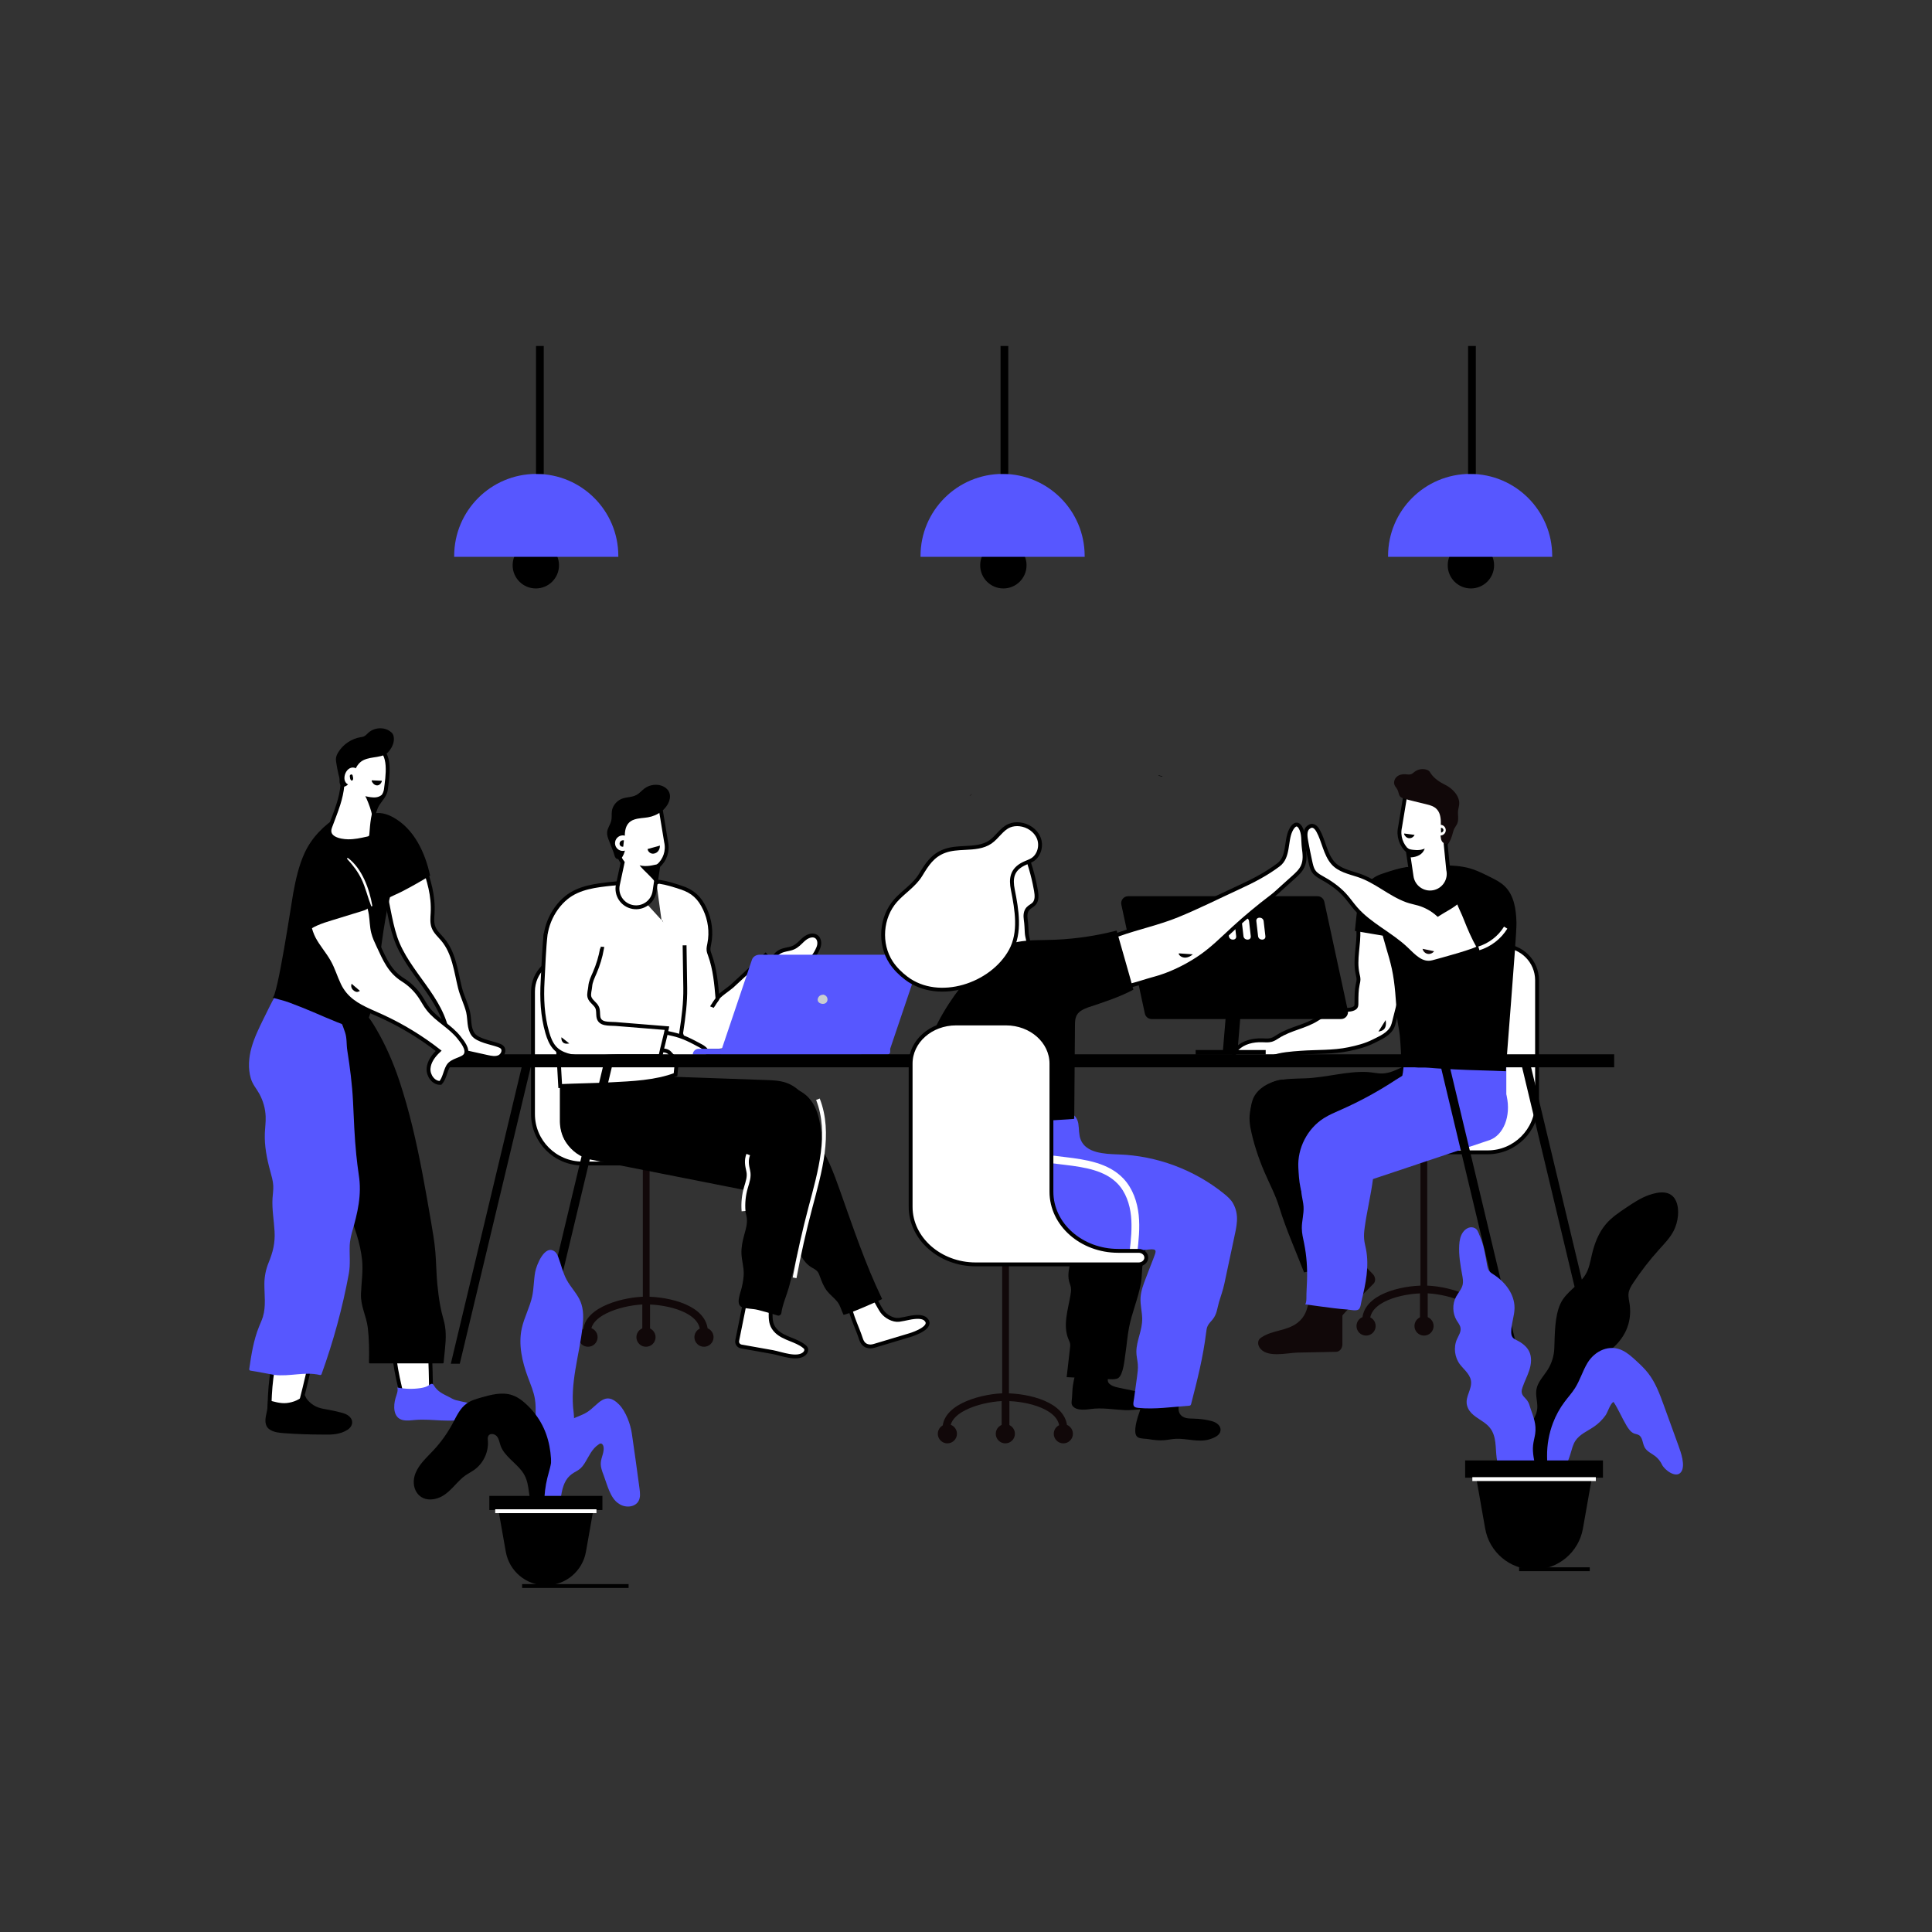 <?xml version="1.0" encoding="utf-8"?>
<!-- Generator: Adobe Illustrator 25.3.1, SVG Export Plug-In . SVG Version: 6.00 Build 0)  -->
<svg version="1.1" xmlns="http://www.w3.org/2000/svg" xmlns:xlink="http://www.w3.org/1999/xlink" x="0px" y="0px"
	 viewBox="0 0 500 500" style="enable-background:new 0 0 500 500;" xml:space="preserve">
<rect x="0" y="0" width="500" height="500" fill="#333333" stroke="none"/>
<style type="text/css">
	.st0{fill:none;}
	.st1{fill:#FFFFFF;}
	.st2{display:none;}
	.st3{display:inline;fill:#FFFFFF;}
	.st4{display:none;fill:url(#New_Pattern_2);}
	.st5{fill:#FFFFFF;stroke:#000000;stroke-miterlimit:10;}
	.st6{fill:#110809;}
	.st7{fill:none;stroke:#110809;stroke-width:2;stroke-miterlimit:10;}
	.st8{fill:#5757FF;}
	.st9{fill:#C9CDD1;}
	.st10{fill:none;stroke:#FFFFFF;stroke-miterlimit:10;}
	.st11{fill:none;stroke:#000000;stroke-width:2;stroke-miterlimit:10;}
	.st12{fill:#7A483A;}
	.st13{stroke:#FFFFFF;stroke-miterlimit:10;}
	.st14{fill:none;stroke:#000000;stroke-miterlimit:10;}
	.st15{fill:none;stroke:#FFFFFF;stroke-width:2;stroke-miterlimit:10;}
	.st16{fill:#5757FF;stroke:#000000;stroke-miterlimit:10;}
	.st17{display:inline;}
	.st18{fill:#112129;}
</style>
<pattern  width="54" height="54" patternUnits="userSpaceOnUse" id="New_Pattern_2" viewBox="0 -54 54 54" style="overflow:visible;">
	<g>
		<rect y="-54" class="st0" width="54" height="54"/>
		<rect y="-54" class="st1" width="54" height="54"/>
		<path d="M4.33-49.39c0.04-0.53,0.5-0.93,1.03-0.9c0.53,0.04,0.93,0.5,0.9,1.03c-0.04,0.53-0.5,0.93-1.03,0.9
			C4.69-48.39,4.29-48.86,4.33-49.39z"/>
		<path d="M23.68-49.39c0.04-0.53,0.5-0.93,1.03-0.9c0.53,0.04,0.93,0.5,0.9,1.03s-0.5,0.93-1.03,0.9
			C24.05-48.39,23.65-48.86,23.68-49.39z"/>
		<path d="M41.15-49.39c0.04-0.53,0.5-0.93,1.03-0.9c0.53,0.04,0.93,0.5,0.9,1.03c-0.04,0.53-0.5,0.93-1.03,0.9
			C41.51-48.39,41.11-48.86,41.15-49.39z"/>
		<path d="M4.33-32.02c0.04-0.53,0.5-0.93,1.03-0.9c0.53,0.04,0.93,0.5,0.9,1.03c-0.04,0.53-0.5,0.93-1.03,0.9
			S4.29-31.49,4.33-32.02z"/>
		<path d="M23.68-32.02c0.04-0.53,0.5-0.93,1.03-0.9c0.53,0.04,0.93,0.5,0.9,1.03s-0.5,0.93-1.03,0.9
			C24.05-31.03,23.65-31.49,23.68-32.02z"/>
		<path d="M41.15-32.02c0.04-0.53,0.5-0.93,1.03-0.9c0.53,0.04,0.93,0.5,0.9,1.03c-0.04,0.53-0.5,0.93-1.03,0.9
			C41.51-31.03,41.11-31.49,41.15-32.02z"/>
		<path d="M4.33-14.66c0.04-0.53,0.5-0.93,1.03-0.9c0.53,0.04,0.93,0.5,0.9,1.03c-0.04,0.53-0.5,0.93-1.03,0.9
			C4.69-13.67,4.29-14.13,4.33-14.66z"/>
		<path d="M23.68-14.66c0.04-0.53,0.5-0.93,1.03-0.9c0.53,0.04,0.93,0.5,0.9,1.03c-0.04,0.53-0.5,0.93-1.03,0.9
			C24.05-13.67,23.65-14.13,23.68-14.66z"/>
		<path d="M41.15-14.66c0.04-0.53,0.5-0.93,1.03-0.9c0.53,0.04,0.93,0.5,0.9,1.03c-0.04,0.53-0.5,0.93-1.03,0.9
			C41.51-13.67,41.11-14.13,41.15-14.66z"/>
	</g>
</pattern>
<g id="BACKGROUND" class="st2">
	<rect id="XMLID_28_" y="0" class="st3" width="500" height="500"/>
</g>
<g id="OBJEKTS">
	<g id="XMLID_55_" class="st2">
	</g>
	<g id="XMLID_122_" class="st2">
	</g>
	<g>
		<path class="st4" d="M156.81,349.71c-2.69-0.03-5.38-0.06-8.07-0.08c-17.37-0.18-35.97-0.75-50.06-10.91
			c-20.87-15.05-26.92-43.94-18.68-67.1c8.46-23.79,25.43-42.9,43.15-59.88c20.47-19.62,42.51-37.36,65.81-52.96
			c23.94-16.03,49.83-30.02,77.81-34.03c25.09-3.6,51.1,1.42,73.36,13.42c8.04,4.33,16.31,7.72,21.88,15.06
			c8.48,11.19,16.29,22.41,26.15,32.53c8.14,8.36,17.63,16.08,23.91,25.96c6.9,10.84,9.14,23.48,9.82,36.12
			c1.28,23.95-2.05,48.14-9.75,70.85c-2.56,7.53-5.84,15.25-12.06,20.2c-5.26,4.18-12.02,5.9-18.61,7.2
			c-28.53,5.63-57.85,5.35-86.93,5.05C248.63,350.66,202.72,350.19,156.81,349.71z"/>
		<path d="M280.17,364.82c0.75,0.01,1.5-0.08,2.07-0.16c2.95-0.42,5.91,0.14,8.86,0.28c1.46,0.07,2.83-0.15,4.28-0.23
			c1.12-0.06,2.19,0.03,3.13-0.75c0.53-0.44,0.87-1.17,0.67-1.83c-0.28-0.95-1.42-1.29-2.38-1.49c-2.36-0.49-4.72-0.97-7.08-1.46
			c-0.95-0.2-2.8-0.6-3.01-1.78c-0.1-0.57,0.23-1.53,0.28-2.13c0.07-0.75,0.12-1.5,0.15-2.25c0.06-1.36,0.5-2.69-1.22-2.78
			c-1.84-0.1-3.67-0.2-5.51-0.3c-0.17-0.01-0.36-0.02-0.51,0.06c-0.27,0.13-0.38,0.47-0.45,0.76c-0.25,1.01-0.5,2.02-0.75,3.04
			c-0.39,1.57-0.78,3.15-1.03,4.75c-0.18,1.14-0.15,2.29-0.26,3.43c-0.07,0.7-0.26,1.4,0.26,1.98
			C278.25,364.61,279.21,364.81,280.17,364.82z"/>
		<path d="M293.87,370.99c0.1,0.47,0.31,0.83,0.68,1.02c0.73,0.37,1.99,0.3,2.79,0.45c1.32,0.23,2.67,0.38,4.02,0.26
			c1-0.09,1.98-0.32,2.98-0.36c2.85-0.12,5.76,0.97,8.57,0.17c0.97-0.28,2.61-0.9,2.9-2.01c0.38-1.45-0.91-2.37-2.11-2.71
			c-1.55-0.43-3.16-0.63-4.77-0.67c-0.65-0.02-1.31-0.01-1.94-0.15c-1.62-0.37-2.25-1.68-1.89-3.18c0.48-2,0.95-4,1.42-6
			c-3.29-0.45-6.63,0.1-9.9,0.65c-0.2,0.03-0.42,0.08-0.56,0.23c-0.1,0.11-0.14,0.27-0.18,0.42c-0.52,2.18-0.25,4.24-0.99,6.33
			C294.53,366.44,293.53,369.36,293.87,370.99z"/>
		<g>
			<g>
				<path class="st5" d="M202.45,246.02c0.63-0.22,1.31-0.33,1.96-0.48c1.25-0.29,1.98-0.88,2.86-1.75
					c0.56-0.55,1.14-1.12,1.86-1.43c2.31-0.99,3.47,1.02,2.62,3c-0.66,1.55-1.72,3.15-3.27,3.93c-1.7,0.86-3.45,0.91-4.98,2.13
					c-0.39,0.31-4.45,3.72-4.28,3.93c-0.76-0.95-2.41-3-2.32-4.28c1.14-0.33,1.91-1.13,2.56-2.09c0.64-0.94,1.22-1.98,2.19-2.58
					C201.91,246.24,202.17,246.12,202.45,246.02z"/>
				<g>
					<g>
						<rect id="XMLID_696_" x="166.36" y="297.96" class="st6" width="1.75" height="38.62"/>
						<path id="XMLID_695_" class="st7" d="M151.93,344.68c0-5.7,10.09-8.09,15.13-8.1c6-0.01,15.13,2.2,15.13,8.1"/>
						<line id="XMLID_694_" class="st7" x1="167.23" y1="346.21" x2="167.23" y2="336.74"/>
						<path id="XMLID_693_" class="st6" d="M184.67,346.06c0,1.37-1.11,2.48-2.48,2.48c-1.37,0-2.48-1.11-2.48-2.48
							c0-1.37,1.11-2.48,2.48-2.48C183.56,343.58,184.67,344.69,184.67,346.06z"/>
						<path id="XMLID_692_" class="st6" d="M169.66,346.06c0,1.37-1.11,2.48-2.48,2.48c-1.37,0-2.48-1.11-2.48-2.48
							c0-1.37,1.11-2.48,2.48-2.48C168.55,343.58,169.66,344.69,169.66,346.06z"/>
						<path id="XMLID_691_" class="st6" d="M154.66,346.06c0,1.37-1.11,2.48-2.48,2.48c-1.37,0-2.48-1.11-2.48-2.48
							c0-1.37,1.11-2.48,2.48-2.48C153.55,343.58,154.66,344.69,154.66,346.06z"/>
						<path id="XMLID_690_" class="st5" d="M165.54,285v-28.41c0-4.92-3.99-8.9-8.9-8.9h-9.8c-4.92,0-8.9,3.99-8.9,8.9v31.76
							c0,7.02,5.74,12.76,12.76,12.76h14.69h17.28c0.83,0,1.5-0.67,1.5-1.5l0,0c0-0.83-0.67-1.5-1.5-1.5h-4
							C171.4,298.11,165.54,292.24,165.54,285z"/>
					</g>
					<g>
						<g id="XMLID_609_">
							<path id="XMLID_697_" class="st5" d="M227.52,338.16c0.24,0.42,0.48,0.84,0.76,1.24c0.89,1.26,2.83,2.38,4.42,2.17
								c1.71-0.23,3.39-0.83,5.12-0.75c0.64,0.03,1.31,0.18,1.76,0.62c2,1.95-2.76,3.68-4.07,4.08c-2.98,0.89-5.96,1.78-8.93,2.68
								c-0.56,0.17-1.14,0.34-1.72,0.23c-1.22-0.17-1.75-0.99-2.08-2.02c-0.43-1.31-0.94-2.56-1.46-3.85
								c-0.83-2.08-1.5-4.23-1.98-6.41c-0.13-0.61-0.25-1.25-0.08-1.85c0.25-0.88,1.19-1.62,2.1-1.62c0.41,0,0.81,0.13,1.2,0.25
								C225.33,333.79,226.18,335.76,227.52,338.16z"/>
							<path d="M210.59,292.46c0.06-1.98-0.19-3.95-0.88-5.8c-1.08-2.9-3.33-5.44-6.26-6.45c-1.65-0.57-3.43-0.64-5.18-0.7
								c-7.56-0.27-15.11-0.53-22.67-0.8c-6.57-0.23-14.17,5.09-13.97,12.31c0.12,4.46,3.17,9.09,7.98,9.24c0.11,0,0.21-0.01,0.32,0
								c7.18,0.04,14.36,0.08,21.53,0.12c5.04,0.03,11.62,2.12,16.18-0.67c0.63-0.39,1.24-0.86,1.66-1.47
								c0.5-0.72,0.72-1.58,0.89-2.43C210.41,294.71,210.55,293.59,210.59,292.46z"/>
							<path id="XMLID_666_" d="M181.09,290c6.93,3.77-5.85,10.25-12.51,10.27L157,300.29c-6.7,0-11.9-3.36-12.11-9.97v-20
								l25.66,0.06C170.55,270.38,173.56,285.91,181.09,290z"/>
							<path d="M206.16,293.11c-5.39-3.59-27.13-8.87-30.09-10.03c-5.87-2.31-12.33-3.27-18.6-2.45c-5.32,0.7-10.89,1.6-12.21,7.6
								c-1.18,5.37,2.22,10.69,7.59,11.87c0.12,0.03,0.24,0.04,0.36,0.07l49.93,9.86c0.11,0.03,0.22,0.07,0.33,0.09
								c0.27,0.06,0.53,0.1,0.8,0.13c3.92,0.45,7.08-1.84,7.94-5.77C213.17,300.17,210.71,296.14,206.16,293.11z"/>
							<path id="XMLID_698_" class="st5" d="M199.44,340.53c0.02,1.5,0.23,2.81,1.56,4.08c1.96,1.86,5,2.13,7.11,3.82
								c0.19,0.15,0.38,0.32,0.48,0.55c0.19,0.43-0.01,0.96-0.35,1.29c-1.85,1.77-6.1,0.04-8.26-0.35
								c-2.71-0.48-5.43-0.97-8.14-1.45c-0.72-0.13-1.2-0.82-1.05-1.54l1.56-7.74l0.22-1.15c0.37-1.9,2.23-3.12,4.12-2.71
								c1.63,0.36,2.76,1.89,2.76,3.59C199.45,339.48,199.44,340.02,199.44,340.53z"/>
							<path class="st5" d="M171.69,241.75c-0.21-1.12-0.43-2.24-0.64-3.36c0.82,4.86,1.6,9.72,2.34,14.59
								c0.7,4.59,1.16,9.27,2.63,13.7c0.49,1.5,1.22,4.16,2.92,4.77c2.15,0.77,3.58,0.45,5.74,0.47c0.93,0.01,1.87,0.02,2.77-0.22
								c2.51-0.67,4.12-3.09,5.22-5.44c1.23-2.62,2.45-4.33,4.8-6.05c1.63-1.19,3.2-2.47,4.71-3.82c0.55-0.5,1.95-1.38,2.21-2.08
								c0.29-0.78-0.19-1.06-0.75-1.63c-1.81-1.85-3.82-3.54-5.53-5.49c-1.69,1.57-3.39,3.13-5.08,4.7
								c-1.21,1.12-2.41,2.23-3.62,3.35c-0.58,0.54-3.77,2.67-3.72,3.2c-0.32-3.8-0.66-7.66-1.96-11.25
								c-0.15-0.41-0.31-0.83-0.36-1.26c-0.06-0.58,0.09-1.16,0.2-1.73c0.6-3,0.16-6.19-1.14-8.95c-1.38-2.94-3.12-4.56-6.15-5.55
								c-1.83-0.6-3.66-1.2-5.56-1.48c-0.32-0.05-0.75-0.01-0.82,0.3c-0.03,0.12,0.01,0.25,0.04,0.37 M173.03,246.62
								c0.09-0.02,0.19-0.03,0.32-0.05L173.03,246.62z M172.72,246.67c0,0,0.04-0.01,0.11-0.02L172.72,246.67z"/>
							<path d="M228.29,336.17c-4.39-9.1-7.55-18.64-10.94-28.15c-1.63-4.55-3.3-9.23-6.29-13.1c-1.39-1.79-2.65-3.17-4.94-3.67
								c-2.06-0.44-4.24-0.2-6.28,0.26c-1.14,0.26-2.15,0.86-3.28,1.11c-1.52,0.34-3.87-0.02-4.47,1.89
								c-0.27,0.86-0.11,1.79,0.09,2.67c0.34,1.45,0.8,2.86,1.37,4.23c0.74,1.76,1.67,3.45,2.29,5.26c0.47,1.38,0.76,2.82,1.31,4.17
								c0.88,2.16,2.43,4.03,4.33,5.39c1.15,0.82,2.47,1.5,3.28,2.66c0.59,0.85,0.65,1.73,1,2.65c0.92,2.42,1.97,5.01,4.16,6.39
								c0.58,0.36,1.24,0.64,1.66,1.17c0.29,0.36,0.45,0.81,0.61,1.25c0.47,1.32,0.99,2.66,1.85,3.76c0.78,0.99,1.82,1.75,2.62,2.73
								c0.84,1.04,1.05,2.24,1.63,3.4C218.46,340.59,228.35,336.3,228.29,336.17z"/>
							<path class="st5" d="M162.26,228.32c-1.3,0.13-2.6,0.27-3.9,0.4c-4.14,0.43-8.53,0.95-11.76,3.57
								c-3.85,3.11-6.19,8.64-5.35,13.53c0.46,2.69,1.31,5.31,1.6,8.03c0.97,9.05,1.68,18.13,2.13,27.22c4.4-0.2,8.8-0.24,13.2-0.47
								c5.39-0.28,11.47-0.52,16.64-2.48c0.6-7.5,2.64-14.91,2.52-22.43c-0.06-3.68-0.11-7.36-0.17-11.04"/>
							<path d="M209.45,316.3c0.1-0.22,0.2-0.43,0.3-0.65c0.19-0.44,0.34-0.89,0.46-1.35c1.42-5.38,3.3-11.22,2.71-17.03
								c-0.51-5.07-0.47-11.53-5.4-14.62c-4.09-2.56-9.8-4.24-13.35,0.01c-0.75,0.89-1.25,1.97-1.56,3.09
								c-2.17,7.88,1.45,14.66,0.41,22.04c-0.26,1.85-0.52,3.75-0.15,5.58c0.12,0.61,0.32,1.21,0.4,1.82
								c0.2,1.51-0.29,3.02-0.69,4.49c-0.42,1.56-0.76,3.17-0.69,4.79c0.07,1.66,0.57,3.29,0.59,4.96c0.01,1.22-0.23,2.43-0.48,3.63
								c-0.32,1.54-1.82,4.67,0.18,5.3c1.23,0.39,2.66,0.31,3.94,0.64c0.42,0.11,3.51,0.9,5.09,1.44c0.47,0.16,0.94-0.16,1.01-0.65
								c0.29-2.19,1.34-4.49,1.92-6.56c0.76-2.73,1.47-5.47,2.12-8.23c0.31-1.32,0.62-2.65,1.04-3.95
								C207.87,319.39,208.71,317.87,209.45,316.3z"/>
							<path class="st5" d="M172.38,217.86l-1.55-9.4l-6.06,1.41c-3.84,0.89-6.23,4.73-5.34,8.58l0.53,2.3
								c0.22,0.93,0.63,1.76,1.18,2.46l-1.22,5.7c-0.62,2.68,1.13,5.33,3.84,5.82c2.71,0.49,5.27-1.38,5.64-4.11l0.96-6.52
								C172.08,222.6,172.93,220.23,172.38,217.86z"/>
							<path class="st5" d="M174.01,267.6c2.86,0.63,4.93,1.79,7.45,3.14c2.17,1.17,2.6,3.31-0.29,3.84
								c-1.57,0.28-3.19,0.57-4.75,0.23c-1.64-0.35-2.11-1.3-3.16-2.35c-0.9-0.9-2.43-0.46-3.73-1.02c-0.51-0.22-1.01-0.55-1.2-1.07
								c-0.18-0.51,0-1.07,0.2-1.58c0.18-0.45,0.38-0.92,0.74-1.25c0.71-0.65,1.81-0.6,2.75-0.38
								C172.67,267.31,173.34,267.45,174.01,267.6z"/>
							<path id="XMLID_652_" d="M171.16,210.02c-1,0.78-2.22,1.29-3.47,1.5c-1.16,0.2-2.35,0.19-3.47,0.55
								c-3.01,0.95-2.6,4.28-2.34,6.82c0.09,0.89-0.71,3.91-1.96,3.43c-0.82,0-0.95-1.21-1.14-1.74c-0.37-1.01-0.78-2-1.17-3.01
								c-0.27-0.7-0.55-1.42-0.49-2.17c0.08-1.09,0.86-2.01,1.09-3.07c0.18-0.82,0.02-1.68,0.16-2.51c0.18-1.12,0.91-2.12,1.86-2.74
								c1.41-0.93,3.08-0.57,4.5-1.35c0.78-0.43,1.36-1.15,2.07-1.68c1.08-0.79,2.48-1.11,3.8-0.87c1.12,0.21,2.22,0.89,2.62,1.96
								c0.37,0.98,0.09,2.1-0.42,3.02C172.37,208.88,171.82,209.51,171.16,210.02z"/>
							<path id="XMLID_650_" class="st1" d="M163.14,217.75c0.25,1.08-0.42,2.16-1.5,2.42c-1.08,0.25-2.16-0.42-2.42-1.5
								c-0.25-1.08,0.42-2.16,1.5-2.42C161.81,215.99,162.89,216.67,163.14,217.75z"/>
							<path class="st5" d="M141.24,241.54c-0.48,4.09-0.57,8.23-0.81,12.34c-0.26,4.49-0.05,9.04,1.21,13.38
								c0.4,1.36,0.91,2.72,1.83,3.8c3.35,3.9,11.61,2.3,16.16,2.3c3.75,0,7.5,0,11.25,0c0.06-0.17,0.1-0.35,0.16-0.53
								c0.3-1.54,1.3-5.19,1.57-6.74c-2.38-0.19-4.76-0.39-7.14-0.58c-2.06-0.17-4.11-0.34-6.17-0.5c-1.65-0.14-4.17,0.25-4.45-1.94
								c-0.1-0.77,0.01-1.58-0.29-2.29c-0.45-1.06-1.73-1.65-2.02-2.76c-0.22-0.84,0.15-1.87,0.21-2.72
								c0.09-1.26,0.68-2.42,1.18-3.58c0.86-1.99,1.49-4.07,1.87-6.2c-0.12-0.01-0.24-0.02-0.36-0.02"/>
						</g>
					</g>
				</g>
				<g id="XMLID_581_">
					<path id="XMLID_587_" class="st8" d="M222.89,272.95h-43.6l0,0c0-0.84,0.68-1.52,1.52-1.52h42.07V272.95z"/>
					<path id="XMLID_586_" class="st8" d="M230.38,271.42h-43.56l7.77-23.01c0.27-0.79,1.06-1.33,1.96-1.33h39.27
						c1.38,0,2.37,1.24,1.96,2.45L230.38,271.42z"/>
					<path id="XMLID_585_" class="st8" d="M229.62,272.95h-43.01v-1.52l43.77-2v2.76C230.38,272.61,230.04,272.95,229.62,272.95z"/>
					<path id="XMLID_582_" class="st9" d="M212.88,259.8c-0.85-0.04-1.66-0.72-1.08-1.72c0.24-0.42,0.72-0.64,1.23-0.66
						c0.02,0,0.05-0.01,0.07-0.01c0.02,0.01,0.05,0.03,0.08,0.03C214.59,257.79,214.47,259.87,212.88,259.8z"/>
				</g>
				<path class="st5" d="M185.77,258.25c-0.11,0.33-0.33,0.6-0.53,0.87c-0.21,0.28-0.4,0.57-0.57,0.87
					c-0.13,0.23-0.32,0.4-0.42,0.65"/>
			</g>
			<path d="M165.52,223.95c1.33,1.65,3.1,2.92,4.29,4.67c0.14-1.12,0.28-2.23,0.42-3.35c0.08-0.61,0.28-1.16,0.42-1.73
				C168.87,223.94,167.39,224.4,165.52,223.95z"/>
			<path d="M167.6,219.73c0.06,0.57,0.53,1.05,1.09,1.17c0.56,0.12,1.16-0.11,1.55-0.52c0.39-0.42,0.57-1.01,0.54-1.58
				c-0.03-0.01-0.08,0.03-0.06,0.06"/>
			<path d="M161.47,217.48c-0.33-0.07-0.7,0.04-0.92,0.3c-0.22,0.26-0.27,0.65-0.11,0.95c0.16,0.3,0.54,0.47,0.86,0.38"/>
			<path class="st10" d="M192.43,313.44c-0.17-2.06,0.04-4.14,0.62-6.12c0.43-1.48,0.94-2.79,0.59-4.3c-0.34-1.48-0.57-2.69,0-4.22"
				/>
			<path class="st10" d="M211.68,284.48c3.46,8.89,0.5,18.82-1.95,28.04c-1.59,6-2.96,12.07-4.09,18.18"/>
			<path d="M145.31,268.44c-0.07,0.36,0,0.76,0.19,1.07c0.11,0.17,0.25,0.33,0.42,0.43c0.41,0.24,0.93,0.18,1.41,0.11"/>
			<path d="M167.71,249.58c0.04-0.03,0.08-0.07,0.12-0.1"/>
		</g>
		<g>
			<circle cx="259.67" cy="146.29" r="6"/>
			<circle cx="380.67" cy="146.29" r="6"/>
			<circle cx="138.67" cy="146.29" r="6"/>
			<path class="st8" d="M160.02,144.1v-0.21c0-11.73-9.51-21.24-21.24-21.24l0,0c-11.73,0-21.24,9.51-21.24,21.24v0.21H160.02z"/>
			<path class="st8" d="M401.71,144.1v-0.21c0-11.73-9.51-21.24-21.24-21.24l0,0c-11.73,0-21.24,9.51-21.24,21.24v0.21H401.71z"/>
			<line class="st11" x1="380.94" y1="89.54" x2="380.94" y2="122.65"/>
			<path class="st8" d="M280.71,144.1v-0.21c0-11.73-9.51-21.24-21.24-21.24l0,0c-11.73,0-21.24,9.51-21.24,21.24v0.21H280.71z"/>
			<line class="st11" x1="259.94" y1="89.54" x2="259.94" y2="122.65"/>
			<line class="st11" x1="139.72" y1="89.54" x2="139.72" y2="122.65"/>
		</g>
		<g>
			<path class="st5" d="M351.05,259.21c-0.01,1.02,0.08,1.46-0.81,1.85c-0.89,0.38-2.29,0.28-3.26,0.46c-2.12,0.39-4.24,1-6.07,2.19
				c-3.14,2.03-6.88,2.43-10.15,4.51c-0.55,0.35-1.09,0.72-1.71,0.9c-0.78,0.23-1.6,0.13-2.41,0.11c-2.34-0.08-4.84,0.49-6.48,2.16
				c-0.56,0.57-1.02,1.45-0.64,2.15c0.2,0.36,0.58,0.59,0.96,0.76c2.85,1.29,5.84,0.44,8.6-0.61c2.31-0.89,5.18-1.07,7.65-1.25
				c4.11-0.3,8.27-0.07,12.33-0.92c2.18-0.45,4.38-1.01,6.37-2.02c1.83-0.92,4.1-1.84,4.98-3.85c0.17-0.39,0.27-0.8,0.38-1.21
				c0.76-3,1.52-6.01,2.28-9.01c0.58-2.29,0.51-4.69,0.45-7.05c-0.05-1.98-0.4-3.96-1.02-5.84c-0.46-1.4-0.91-3.19-1.71-4.42
				c-0.8-1.25-2.19-2.1-3.67-2.25c-2.97-0.3-5.79,1.63-5.59,4.77c0.24,3.84-1.03,7.62-0.18,11.43c0.1,0.46,0.23,0.91,0.23,1.38
				c0,0.46-0.11,0.9-0.21,1.35C351.06,256.27,351.06,257.73,351.05,259.21z"/>
			<g>
				<path id="XMLID_9_" class="st6" d="M341.34,327.84c1.2,1.78,2.05,3.48,1.73,5.86c-0.47,3.5-3.32,5.82-4.08,9.22
					c-0.07,0.31-0.12,0.63-0.04,0.96c0.16,0.64,0.79,1.14,1.4,1.3c3.3,0.87,6.19-3.99,8.06-5.86c2.35-2.36,4.7-4.73,7.05-7.09
					c0.63-0.63,0.54-1.77-0.19-2.52l-7.87-8.13l-1.16-1.21c-1.92-2-4.79-2.23-6.36-0.49c-1.36,1.5-1.25,4.06,0.13,6.08
					C340.49,326.61,340.93,327.23,341.34,327.84z"/>
				<g>
					
						<rect id="XMLID_106_" x="367.61" y="295.08" transform="matrix(-1 -1.224647e-16 1.224647e-16 -1 736.977 628.768)" class="st6" width="1.75" height="38.62"/>
					<path id="XMLID_105_" class="st7" d="M383.8,341.8c0-5.7-10.09-8.09-15.13-8.1c-6-0.01-15.13,2.2-15.13,8.1"/>
					<line id="XMLID_104_" class="st7" x1="368.49" y1="343.32" x2="368.49" y2="333.85"/>
					<path id="XMLID_103_" class="st6" d="M351.06,343.17c0,1.37,1.11,2.48,2.48,2.48c1.37,0,2.48-1.11,2.48-2.48
						c0-1.37-1.11-2.48-2.48-2.48C352.16,340.7,351.06,341.8,351.06,343.17z"/>
					<path id="XMLID_102_" class="st6" d="M366.06,343.17c0,1.37,1.11,2.48,2.48,2.48s2.48-1.11,2.48-2.48
						c0-1.37-1.11-2.48-2.48-2.48S366.06,341.8,366.06,343.17z"/>
					<path id="XMLID_100_" class="st6" d="M381.07,343.17c0,1.37,1.11,2.48,2.48,2.48c1.37,0,2.48-1.11,2.48-2.48
						c0-1.37-1.11-2.48-2.48-2.48C382.18,340.7,381.07,341.8,381.07,343.17z"/>
					<path id="XMLID_99_" class="st5" d="M370.19,282.11V253.7c0-4.92,3.99-8.9,8.9-8.9h9.8c4.92,0,8.9,3.99,8.9,8.9v31.76
						c0,7.02-5.74,12.76-12.76,12.76h-14.69h-17.28c-0.83,0-1.5-0.67-1.5-1.5l0,0c0-0.83,0.67-1.5,1.5-1.5h4
						C364.32,295.22,370.19,289.35,370.19,282.11z"/>
				</g>
				<path id="XMLID_98_" class="st6" d="M338.67,336.88c-0.38,2.11-0.94,3.93-2.83,5.42c-2.77,2.19-6.44,1.87-9.34,3.79
					c-0.26,0.17-0.52,0.37-0.69,0.66c-0.33,0.57-0.22,1.36,0.11,1.91c1.77,2.92,7.22,1.44,9.87,1.39c3.33-0.07,6.66-0.13,10-0.2
					c0.89-0.01,1.62-0.89,1.62-1.94l0-11.31l0.01-1.67c0.02-2.77-1.89-4.93-4.23-4.78c-2.02,0.13-3.73,2.05-4.13,4.45
					C338.91,335.39,338.8,336.15,338.67,336.88z"/>
				<g>
					<path class="st12" d="M357.2,265.68L357.2,265.68c0.01-0.04,0.02-0.08,0.03-0.12L357.2,265.68z"/>
					<polygon class="st12" points="363.89,233.85 363.76,234.47 363.76,234.47 					"/>
					<path class="st12" d="M357.31,265.21c-0.02,0.12-0.05,0.24-0.08,0.35l0.09-0.45C357.31,265.14,357.31,265.18,357.31,265.21z"/>
					<polygon class="st12" points="350.63,240.92 351.68,232.2 350.65,240.92 					"/>
					<path d="M351.99,232.29c0.78-2.31,2.11-4.48,4.35-5.6c0.67-0.34,1.39-0.57,2.1-0.81c1.83-0.6,3.66-1.2,5.56-1.48
						c0.32-0.05,0.75-0.01,0.82,0.3c0.03,0.12-0.01,0.25-0.04,0.37c-0.11,0.5,0.16,0.93,0.09,1.43c-0.09,0.64-0.33,1.28-0.49,1.91
						c-0.33,1.29-0.66,2.63-0.52,3.97c0.21,2.01-0.85,3.7-0.85,5.63c-0.07,0.32-0.99,4.84-1.02,4.84c0,0-11.35-1.92-11.35-1.92
						C351,237.99,351.07,235.04,351.99,232.29z"/>
				</g>
				<path d="M323.69,288.49c-0.13-1.11,0-2.34,0.44-3.69c0.82-2.52,3.27-4.23,5.82-4.96c2.55-0.73,5.25-0.67,7.9-0.77
					c5.31-0.19,10.63-1.87,15.91-1.64c1.37,0.06,2.72,0.44,4.09,0.38c3.61-0.14,6.58-3.19,10.19-3.43c1.18-0.08,2.36,0.16,3.49,0.5
					c1.85,0.56,3.66,1.45,4.92,2.92c2.47,2.88,2.25,7.26,0.83,10.78c-0.57,1.42-1.32,2.79-2.39,3.89c-1.49,1.55-3.48,2.46-5.5,3.12
					c-2.32,0.76-4.25,0.71-6.67,0.69c-5.39-0.04-10.78-0.09-16.17-0.13c-3.96-0.03-7.91,0.48-11.87,0.16
					C329.79,295.91,324.26,293.41,323.69,288.49z"/>
				<path d="M327.68,281.09c1.95-1.5,4.3-2.21,7.03-1.23c1.37,0.49,2.57,1.4,3.53,2.49c4.84,5.49,5.79,14.57,7.22,21.45
					c0.83,4.01,1.56,8.04,2.19,12.09c0.18,1.16,2.21,11.48,1.54,11.82c-0.66,0.33-11.79,1.36-11.69,1.61
					c-2.14-5.56-4.66-11.12-6.4-16.81c-0.98-3.22-2.58-6.19-3.9-9.27c-1.53-3.58-2.87-7.62-3.6-11.45
					C322.79,287.44,324.18,283.77,327.68,281.09z"/>
				<path id="XMLID_94_" class="st8" d="M357.51,289.17c-0.13,0.17-0.26,0.35-0.37,0.54c-3.4,5.41,5.72,6.72,9.01,6.73
					c0,0,11.57,0.02,11.57,0.02c6.7,0,11.9-3.36,12.11-9.97c0,0,0-20,0-20c-4.77,0.01-9.54,0.02-14.32,0.04
					c-2.86,0.01-6.03-0.37-8.86,0.02c-2.03,0.28-1.77-0.18-2.61,1.82c-1.05,2.51-0.51,6.49-0.97,9.22
					c-0.58,3.47-1.71,6.95-3.94,9.67C358.6,287.9,358.01,288.5,357.51,289.17z"/>
				<path class="st8" d="M347.12,305.86c-0.74-0.28-1.7-1.56-2.51-1.37c-0.75,0.18-1.42,1.58-1.74,2.2
					c-0.87,1.68-1.36,3.59-2.62,5.05c-0.12,0.14-0.25,0.27-0.42,0.34c-0.37,0.14-0.77-0.1-1.06-0.36c-2.42-2.16-2.59-6.5-2.76-9.53
					c-0.27-5.02,2.33-10.09,6.57-12.79c1.41-0.9,2.96-1.54,4.48-2.21c4.95-2.19,9.71-4.79,14.23-7.77c1.96-1.29,3.81-2.17,5.98-3.01
					c3.69-1.44,7.69-1.88,11.61-1.25c4.76,0.77,9.54,1.74,11.05,8.5c1.17,5.26-0.86,10.1-4.4,11.39c-0.08,0.03-0.16,0.05-0.24,0.08
					l-32.86,10.98c-0.07,0.03-0.13,0.06-0.2,0.09c-0.17,0.06-0.35,0.11-0.54,0.16C350.18,306.7,348.57,306.41,347.12,305.86z"/>
				<path d="M358.05,228.86c0.32-0.78,0.74-1.49,1.33-2.05c3.04-2.83,7.84-2.71,11.71-2.84c2.52-0.08,5.05-0.05,7.54,0.36
					c2.65,0.44,4.66,1.47,7.02,2.64c1.33,0.66,2.68,1.34,3.75,2.37c2.47,2.37,2.99,6.1,3.06,9.53c0.07,3.42-2.9,38.36-2.72,38.36
					c-4.4-0.2-8.8-0.24-13.2-0.47c-2.25-0.12-4.5-0.22-6.75-0.44c-1.23-0.12-2.46,0.02-3.69-0.12c-1.37-0.15-1.23-0.73-2.17-1.32
					c-0.47-0.3-0.88-0.05-1.2-0.46c-0.26-0.33-0.13-1.61-0.16-2.05c-0.09-1.46-0.15-2.93-0.3-4.39c-0.17-1.64-0.6-3.21-0.72-4.89
					c-0.31-4.14-0.47-8.32-1.35-12.4c-0.79-3.65-2.15-7.16-2.88-10.82c-0.5-2.51-0.69-5.15-0.18-7.68
					C357.38,231.14,357.61,229.93,358.05,228.86z"/>
				<path class="st5" d="M374.13,218.41c0.55-0.71,0.41-0.57,0.63-1.5l2.15-9.26l-13.02-3.03l-1.55,9.4
					c-0.55,2.37,0.3,4.74,2.01,6.24l0.96,6.52c0.36,2.73,2.93,4.6,5.64,4.11c2.71-0.49,4.46-3.14,3.84-5.82L374.13,218.41z"/>
				<path d="M365.11,221.89c1.55-0.06,3.17-0.75,3.61-2.33c-0.02,0.09-0.32,0.17-0.4,0.2c-0.76,0.29-1.63,0.27-2.43,0.19
					c-0.53-0.05-1.08-0.11-1.53-0.39c-0.04-0.03-0.09-0.06-0.14-0.05c-0.05,0.01-0.09,0.04-0.11,0.09c-0.14,0.22-0.07,0.62,0.1,0.81
					c0.16,0.18,0.31,0.29,0.37,0.54c0.06,0.24,0.07,0.5,0.1,0.75C364.7,221.77,364.9,221.84,365.11,221.89z"/>
				<path id="XMLID_86_" class="st6" d="M363.23,206.63c0.9,0.3,1.88,0.52,2.81,0.76c1.34,0.35,2.7,0.62,4.03,1.01
					c3.54,1.04,2.74,4.55,2.75,7.51c0,0.82,0.07,1.76,0.74,2.23c1.86,1.28,2.31-2.7,2.77-3.62c0.25-0.49,0.62-0.93,0.83-1.44
					c0.42-1.06,0.05-2.26,0.2-3.4c0.07-0.51,0.24-1.01,0.28-1.53c0.18-2.16-1.8-4.14-3.57-5.01c-1.42-0.69-2.93-1.66-3.81-3.02
					c-0.14-0.22-0.27-0.46-0.47-0.62c-0.15-0.13-0.34-0.21-0.53-0.28c-1.05-0.36-2.28-0.16-3.17,0.52c-0.28,0.21-0.53,0.47-0.85,0.6
					c-0.5,0.2-1.06,0.06-1.59,0.03c-0.79-0.05-1.61,0.15-2.19,0.68c-0.58,0.53-0.85,1.42-0.54,2.15c0.19,0.44,0.55,0.77,0.75,1.2
					c0.46,0.98,0.24,1.76,1.35,2.15C363.08,206.58,363.16,206.61,363.23,206.63z"/>
				<path id="XMLID_84_" class="st1" d="M371.44,214.53c-0.17,0.74,0.29,1.48,1.03,1.66c0.74,0.17,1.48-0.29,1.66-1.03
					c0.17-0.74-0.29-1.48-1.03-1.66C372.35,213.33,371.61,213.79,371.44,214.53z"/>
				<path class="st8" d="M340.59,292.32c-1.21,1.91-1.96,4.12-2.51,6.31c-0.87,3.46-1.73,7.04-1.21,10.57
					c0.15,1.04,0.43,2.05,0.49,3.1c0.11,1.86-0.47,3.7-0.45,5.56c0.01,1.33,0.33,2.64,0.6,3.95c0.66,3.27,0.86,6.43,0.74,9.75
					c-0.04,1.07-0.08,2.14-0.14,3.2c-0.04,0.85,0.1,2.07-0.31,2.81c1.26,0.19,2.53,0.35,3.79,0.52c2.35,0.32,4.71,0.64,7.08,0.81
					c0.73,0.05,2.32,0.45,2.95-0.03c0.53-0.41,0.6-1.66,0.75-2.24c1.08-4.35,2.02-8.91,1.14-13.39c-0.16-0.81-0.37-1.61-0.46-2.42
					c-0.11-1.02-0.02-2.05,0.12-3.07c0.57-4.22,1.6-8.35,2.15-12.57c0.57-4.44,0.96-8.92,1.3-13.38c0.61-7.91-10.24-5.34-13.89-2.04
					C341.88,290.51,341.18,291.38,340.59,292.32z"/>
				<path class="st6" d="M307.84,194.16c-0.11,0-0.22,0-0.33,0C307.51,194.19,307.84,194.12,307.84,194.16z"/>
			</g>
			<path class="st5" d="M377.36,233.22c-1.41,1.34-3.59,2.36-5.23,3.43c-1.42-1.27-3.12-2.22-4.94-2.76
				c-1.02-0.3-2.07-0.48-3.07-0.84c-4.52-1.65-8-5.06-12.66-6.57c-2.33-0.76-4.93-1.31-6.53-3.17c-1.97-2.28-2.35-5.7-3.8-8.29
				c-0.57-1.02-1.47-1.89-2.65-0.78c-0.91,0.85-0.59,2.52-0.4,3.6c0.29,1.64,0.63,3.26,0.98,4.89c0.5,2.37,0.77,3.2,2.91,4.37
				c2.14,1.16,4.26,2.61,5.92,4.39c1.08,1.15,1.96,2.47,2.99,3.65c3.64,4.18,8.95,6.53,12.99,10.33c1.95,1.83,4.02,4.33,6.97,3.52
				c0.96-0.26,12.2-3.24,11.84-3.88c-1.37-2.43-2.35-4.69-3.36-7.26C378.73,236.27,377.9,234.79,377.36,233.22z"/>
			<path class="st13" d="M389.67,240.07c-1.57,2.55-4.08,4.49-6.94,5.37"/>
			<path class="st5" d="M300.34,200.77c-0.01,0.04-0.01,0.07-0.02,0.11"/>
			<g>
				<path d="M347.06,263.73h-49.01c-0.85,0-1.58-0.59-1.76-1.42l-6.09-28.19c-0.24-1.12,0.61-2.18,1.76-2.18h49.01
					c0.85,0,1.58,0.59,1.76,1.42l6.09,28.19C349.06,262.67,348.21,263.73,347.06,263.73z"/>
				<path d="M320.29,271.75l0.97-11.6c0.09-1.1-0.77-2.04-1.88-2.04c-0.98,0-1.79,0.75-1.88,1.72l-1,11.92h-7.07v1.2h18.13v-1.2
					H320.29z"/>
				<path class="st1" d="M311.92,238.39c-0.14-1.19-2.03-1.21-1.89,0c0.15,1.3,0.3,2.59,0.45,3.89c0.14,1.19,2.03,1.21,1.89,0
					C312.22,240.98,312.07,239.68,311.92,238.39z"/>
				<path class="st1" d="M315.7,238.39c-0.14-1.19-2.03-1.21-1.89,0c0.15,1.3,0.3,2.59,0.45,3.89c0.14,1.19,2.03,1.21,1.89,0
					C316,240.98,315.85,239.68,315.7,238.39z"/>
				<path class="st1" d="M319.47,238.39c-0.14-1.19-2.03-1.21-1.89,0c0.15,1.3,0.3,2.59,0.45,3.89c0.14,1.19,2.03,1.21,1.89,0
					C319.77,240.98,319.62,239.68,319.47,238.39z"/>
				<path class="st1" d="M323.25,238.39c-0.14-1.19-2.03-1.21-1.89,0c0.15,1.3,0.3,2.59,0.45,3.89c0.14,1.19,2.03,1.21,1.89,0
					C323.55,240.98,323.4,239.68,323.25,238.39z"/>
				<path class="st1" d="M327.03,238.39c-0.14-1.19-2.03-1.21-1.89,0c0.15,1.3,0.3,2.59,0.45,3.89c0.14,1.19,2.03,1.21,1.89,0
					C327.33,240.98,327.18,239.68,327.03,238.39z"/>
			</g>
			<path d="M358.61,263.99c0.13,0.86,0.14,1.87-0.51,2.45c-0.37,0.33-0.88,0.44-1.37,0.55"/>
			<path class="st6" d="M368.16,245.55c0.12,0.63,0.65,1.17,1.28,1.3c0.63,0.13,1.33-0.14,1.7-0.67"/>
			<path class="st6" d="M250.91,205.99c0.27-0.1,0.51-0.3,0.64-0.56C251.62,205.43,250.84,205.99,250.91,205.99z"/>
		</g>
		<g>
			<rect id="XMLID_599_" x="112.67" y="272.85" width="305.08" height="3.37"/>
			<polygon id="XMLID_597_" points="414.58,352.94 412.26,352.94 393.27,273.5 395.6,273.5 			"/>
			<polygon id="XMLID_8_" points="393.57,352.94 391.25,352.94 372.27,273.5 374.59,273.5 			"/>
			<polygon id="XMLID_3_" points="116.67,352.94 118.99,352.94 137.98,273.5 135.65,273.5 			"/>
			<polygon id="XMLID_19_" points="137.68,352.94 140,352.94 158.98,273.5 156.66,273.5 			"/>
		</g>
		<path d="M298.97,306.49c-1.02-4.84-9.74-4.46-13.68-5.14c-5.34-0.93-10.69-1.82-16.02-2.78c-1.2-0.21-2.54-0.39-3.63,0.28
			c-0.6,0.37-1.03,0.96-1.43,1.53c-1.58,2.29-2.94,4.79-3.36,7.44c-0.42,2.65,0.23,5.47,2.17,7.16c1.76,1.53,4.29,1.94,6.7,2.25
			c1.46,0.19,2.86,0.53,4.3,0.77c0.83,0.14,1.67,0.04,2.37,0.52c2.09,1.41,1.52,4.77,0.97,6.94c-0.53,2.06-1.2,4.22-0.67,6.19
			c0.14,0.53,0.37,1.04,0.46,1.59c0.1,0.68-0.02,1.4-0.14,2.1c-0.65,3.7-1.95,7.66-0.53,11.16c0.17,0.41,0.38,0.81,0.46,1.26
			c0.06,0.37,0.01,0.75-0.03,1.13c-0.29,2.51-0.57,5.01-0.86,7.52c0-0.01,8.58,0.4,9.24,0.41c0.99,0.01,3.17,0.39,4.07-0.16
			c1.39-0.85,1.68-5,1.92-6.53c0.34-2.17,0.48-4.37,0.9-6.52c0.75-3.89,2.37-7.57,3.07-11.46c0.35-1.94,0.22-3.99,0.61-5.91
			c0.33-1.61,0.74-3.23,1.02-4.88c0.66-3.96,1.32-7.92,1.99-11.89c0.15-0.9,0.3-1.81,0.17-2.69
			C299,306.67,298.98,306.58,298.97,306.49z"/>
		<path class="st8" d="M297.29,328.82c-0.25,0.65-0.5,1.31-0.75,1.96c-0.64,1.66-1.28,3.35-1.37,5.12
			c-0.09,1.78,0.39,3.54,0.43,5.33c0.06,3.03-1.48,5.65-1.51,8.6c-0.01,1.1,0.3,2.17,0.38,3.27c0.08,1.11-0.07,2.22-0.22,3.32
			c-0.24,1.78-0.49,3.56-0.73,5.34c-0.2,1.46-0.65,2.44,1.02,2.6c4.42,0.43,8.66-0.25,13.06-0.54c0.18-0.01,0.38-0.03,0.51-0.16
			c0.1-0.1,0.14-0.24,0.17-0.37c1.59-6.17,3.1-12.13,3.87-18.45c0.07-0.57,0.14-1.14,0.38-1.66c0.3-0.66,0.86-1.16,1.31-1.73
			c1.13-1.4,1.16-2.86,1.64-4.48c0.47-1.58,1.03-3.09,1.38-4.73c0.83-3.88,1.66-7.76,2.48-11.64c0.68-3.22,1.49-6.09-0.22-9.16
			c-0.55-0.99-1.43-1.76-2.31-2.48c-7.7-6.24-17.47-9.88-27.37-10.2c-3.71-0.12-8.36-0.36-9.75-3.8c-0.52-1.3-0.4-2.75-0.61-4.13
			c-0.61-4.03-6.87-4.97-10.13-3.92c-4.39,1.42-5.77,6.87-6.25,11.46c-0.4,3.76-0.66,7.63,0.42,11.25
			c1.61,5.4,6.11,9.61,11.27,11.87c4.06,1.78,8.48,2.43,12.87,2.69c3.36,0.2,6.67-0.44,9.99-0.81c2.36-0.27,1.99,0.4,1.24,2.36
			C298.09,326.76,297.69,327.79,297.29,328.82z"/>
		<path class="st5" d="M267.77,228.74c0.12,0.58,0.24,1.17,0.34,1.76c0.2,1.16,0.31,2.49-0.47,3.37c-0.45,0.51-1.14,0.76-1.6,1.27
			c-0.68,0.74-0.73,1.86-0.58,2.85c0.18,1.19,0.19,2.24,0.26,3.4c0.07,1.25,0.61,2.4,0.56,3.68c-0.1,2.41-1.86,4.01-4.19,3.85
			c-1.38-0.1-2.94-0.28-3.77-1.39c-0.41-0.54-0.57-1.22-0.72-1.88c-1.14-4.96-2.27-10.15-0.99-15.08c0.47-1.82,1.07-3.97,2.16-5.54
			c0.78-1.13,1.65-2.61,2.74-3.46c1.01-0.79,2.54-1.08,3.57-0.31c0.69,0.51,1.01,1.37,1.28,2.18
			C266.92,225.18,267.4,226.95,267.77,228.74z"/>
		<path class="st5" d="M280.38,249.31c0.3-1.82,1.33-3.55,2.95-4.5c1.74-1.03,3.54-2.02,5.45-2.73c0.25-0.09,0.5-0.18,0.76-0.27
			c4.99-1.78,10.24-2.88,15.15-4.88c5.43-2.22,10.66-4.86,15.99-7.31c3.59-1.65,7.04-3.43,10.2-5.81c2.68-2.02,1.84-6.06,3.12-8.83
			c0.55-1.19,1.59-2.43,2.56-0.81c0.89,1.5,0.64,3.5,0.85,5.17c0.22,1.66,0.44,3.34-0.3,4.92c-0.52,1.11-1.45,1.96-2.36,2.78
			c-0.88,0.79-1.76,1.58-2.64,2.37c-1.01,0.91-2.01,1.88-3.08,2.69c-3.36,2.54-6.6,5.24-9.71,8.08c-3.07,2.81-5.87,5.69-9.4,7.97
			c-3.4,2.21-7.31,4.09-11.21,5.13c-0.06,0.02-0.13,0.03-0.19,0.05c-3.9,1.06-7.46,2.65-11.64,2.22
			C283.6,255.2,279.76,253.07,280.38,249.31z"/>
		<path d="M278.01,289.54c0,0.12-10.69,0.66-11.67,0.73c-1.93,0.12-4.41,0.71-6.31,0.39c-1.21-0.21-1.73-1.49-3.16-1.22
			c-0.86,0.16-1.88,0.47-2.51-0.13c-0.41-0.39-0.46-1.01-0.49-1.57c-0.22-4.02-0.44-8.05-0.67-12.07c-0.18-3.32-4.28-4.23-6.67-5.75
			c-1.63-1.03-3.26-2.06-4.88-3.09c3.05-6.59,7.3-12.3,12.3-17.52c5.25-5.47,8.97-5.96,16.64-6.04c6.2-0.06,12.39-0.88,18.4-2.44
			c1.43,5.09,2.95,10.23,4.33,15.29c-3.52,1.91-7.8,3.29-11.63,4.56c-1.14,0.43-2.36,0.93-2.98,1.98c-0.48,0.82-0.51,1.82-0.51,2.77
			C278.13,273.48,278.07,281.51,278.01,289.54z"/>
		<g>
			<line class="st14" x1="411.43" y1="406.12" x2="393.14" y2="406.12"/>
			<g>
				<g>
					<path d="M397.56,360.16c0.01-0.18,0.03-0.36,0.06-0.54c0.32-1.96,1.87-3.46,2.93-5.15c1.03-1.64,1.62-3.55,1.7-5.48
						c0.15-3.63,0.05-8.28,1.61-11.63c1.41-3.03,4.75-4.67,6.47-7.51c0.95-1.57,1.24-3.43,1.66-5.22c0.67-2.84,1.75-5.65,3.65-7.87
						c1.48-1.72,3.4-3.01,5.29-4.27c1.84-1.23,3.7-2.47,5.78-3.2c2.74-0.97,5.77-1.29,7.04,1.53c1.02,2.28,0.51,5.5-0.57,7.65
						c-0.94,1.86-2.43,3.38-3.83,4.93c-2.43,2.69-4.65,5.56-6.65,8.58c-0.56,0.84-1.11,1.74-1.23,2.74
						c-0.12,0.97,0.17,1.94,0.3,2.92c0.62,4.94-1.41,8.93-5.22,11.93c-3.01,2.37-4.89,3.72-5.65,7.83
						c-0.47,2.54-0.68,5.24-2.09,7.41c-0.58,0.88-1.33,1.64-2.02,2.44c-2.54,2.98-4.12,6.76-4.47,10.66
						c-0.17,1.95-0.59,6.35-3.72,5.47c-3.84-1.08-3.37-12.29-2.25-14.94c0.48-1.13,1.2-2.17,1.42-3.38
						C398.09,363.44,397.47,361.78,397.56,360.16z"/>
					<path class="st8" d="M381.93,366.67c-0.82-0.59-1.54-1.26-1.98-2.17c-1.17-2.46,0.64-4.14,0.77-6.45
						c0.12-2.09-1.68-3.41-2.83-4.87c-1.44-1.83-1.77-4.47-0.83-6.6c0.42-0.94,1.07-1.86,0.93-2.88c-0.1-0.74-0.62-1.35-1.01-1.99
						c-1.1-1.83-1.16-4.24-0.14-6.13c0.57-1.06,1.47-1.98,1.71-3.17c0.16-0.79,0.02-1.61-0.13-2.41c-0.48-2.58-0.93-5.19-0.77-7.81
						c0.07-1.14,0.28-2.32,0.94-3.26c0.59-0.84,1.61-1.53,2.68-1.25c1.11,0.29,1.26,1.18,1.66,2.08c1.14,2.6,1.44,4.93,1.94,7.72
						c0.09,0.49,0.2,0.99,0.49,1.39c0.31,0.45,0.8,0.73,1.26,1.03c2.95,1.91,5.36,5.07,5.34,8.59c-0.01,2.06-0.84,4.05-0.86,6.11
						c-0.01,0.53,0.05,1.09,0.37,1.51c0.29,0.39,0.76,0.59,1.19,0.81c1.28,0.65,2.49,1.57,3.11,2.87c0.69,1.47,0.52,3.21,0.03,4.76
						c-0.49,1.55-1.27,3-1.79,4.54c-0.13,0.38-0.24,0.78-0.2,1.19c0.09,0.96,0.88,1.42,1.4,2.13c0.55,0.76,0.6,1.26,0.89,2.11
						c0.77,2.26,1.57,4.12,1.2,6.59c-0.15,0.98-0.44,1.94-0.54,2.93c-0.21,1.97,0.32,3.93,0.62,5.89c0.2,1.3,0.69,4.34-0.65,5.24
						c-1.15,0.77-2.78-0.5-3.75-1.06c-3.03-1.76-5.17-3.18-5.65-6.81c-0.34-2.58,0-5.56-1.71-7.74
						C384.68,368.34,383.2,367.59,381.93,366.67z"/>
					<path class="st8" d="M401.91,368.26c0.74-1.94,1.74-3.77,2.98-5.43c0.9-1.21,1.93-2.33,2.73-3.6c1.29-2.04,1.96-4.42,3.21-6.49
						c1.91-3.17,5.73-4.98,9.22-3.17c1.23,0.64,2.27,1.57,3.29,2.5c1.14,1.04,2.27,2.11,3.22,3.33c1.9,2.45,2.99,5.42,4.05,8.34
						c1.25,3.44,2.5,6.89,3.75,10.33c0.59,1.64,1.99,5.37,0.62,6.99c-1.33,1.57-4.24-0.69-4.85-2c-0.4-0.85-1-1.61-1.74-2.19
						c-0.95-0.73-2.16-1.22-2.74-2.26c-0.61-1.09-0.5-2.7-1.61-3.26c-0.32-0.16-0.69-0.2-1.03-0.32c-0.95-0.33-1.56-1.24-2.08-2.11
						c-1.18-1.97-2.08-4.19-3.34-6.09c-0.8,0.24-1.51,2.66-2.06,3.43c-0.79,1.12-1.78,2.1-2.9,2.89c-1.72,1.2-3.81,2.01-4.95,3.77
						c-0.63,0.98-0.88,2.14-1.22,3.25c-0.48,1.59-1.99,6.19-4.45,5.41c-1.69-0.53-1.61-3.38-1.63-4.73
						C400.35,373.93,400.87,371,401.91,368.26z"/>
					<path d="M414.86,377.96h-35.68v4.46h2.86l2.32,13.17c1.08,6.14,6.42,10.61,12.65,10.61l0,0c6.23,0,11.57-4.48,12.65-10.61
						l2.32-13.17h2.86V377.96z"/>
					<line class="st10" x1="381.04" y1="382.79" x2="413" y2="382.79"/>
				</g>
			</g>
		</g>
		<g>
			<path class="st15" d="M267.04,299.42c2.88,0.35,5.75,0.69,8.63,1.04c5.17,0.62,10.78,1.46,14.35,5.25
				c2.23,2.36,3.34,5.61,3.68,8.84c0.34,3.23-0.02,6.49-0.39,9.72"/>
			<rect id="XMLID_24_" x="259.36" y="322.96" class="st6" width="1.75" height="38.62"/>
			<path id="XMLID_23_" class="st7" d="M244.93,369.68c0-5.7,10.09-8.09,15.13-8.1c6-0.01,15.13,2.2,15.13,8.1"/>
			<line id="XMLID_15_" class="st7" x1="260.23" y1="371.21" x2="260.23" y2="361.74"/>
			<path id="XMLID_14_" class="st6" d="M277.67,371.06c0,1.37-1.11,2.48-2.48,2.48c-1.37,0-2.48-1.11-2.48-2.48
				c0-1.37,1.11-2.48,2.48-2.48C276.56,368.58,277.67,369.69,277.67,371.06z"/>
			<path id="XMLID_12_" class="st6" d="M262.66,371.06c0,1.37-1.11,2.48-2.48,2.48s-2.48-1.11-2.48-2.48c0-1.37,1.11-2.48,2.48-2.48
				S262.66,369.69,262.66,371.06z"/>
			<path id="XMLID_11_" class="st6" d="M247.66,371.06c0,1.37-1.11,2.48-2.48,2.48c-1.37,0-2.48-1.11-2.48-2.48
				c0-1.37,1.11-2.48,2.48-2.48C246.55,368.58,247.66,369.69,247.66,371.06z"/>
			<path id="XMLID_10_" class="st5" d="M272.11,308.42v-33.16c0-5.74-5.26-10.39-11.75-10.39h-12.94c-6.49,0-11.75,4.65-11.75,10.39
				v37.07c0,8.19,7.58,14.89,16.83,14.89h19.38h22.8c1.09,0,1.98-0.78,1.98-1.75v0c0-0.97-0.89-1.75-1.98-1.75h-5.28
				C279.86,323.72,272.11,316.87,272.11,308.42z"/>
		</g>
		<path class="st5" d="M249.71,219.45c-1.76,0.09-3.53,0.18-5.15,0.76c-3.21,1.14-4.68,3.54-6.31,6.22
			c-1.64,2.69-4.4,4.33-6.46,6.64c-3.82,4.3-4.33,11.2-1.17,16.01c1.04,1.58,2.42,2.93,3.93,4.08c8.41,6.36,22.13,1.82,27.02-7.12
			c2.58-4.72,1.6-10.51,0.55-15.78c-0.58-2.9-0.24-5.19,2.77-6.69c0.78-0.39,1.63-0.63,2.35-1.1c1.76-1.16,2.38-3.67,1.58-5.62
			c-0.8-1.95-2.8-3.28-4.9-3.51c-0.91-0.1-1.85-0.01-2.69,0.34c-2,0.84-3.12,2.97-4.9,4.21
			C254.42,219.2,252.08,219.33,249.71,219.45z"/>
		<path d="M305.12,246.73c-0.1,0.05-0.07,0.19-0.01,0.29c0.36,0.58,1.09,0.86,1.77,0.81c0.68-0.06,1.31-0.41,1.82-0.85"/>
		<g>
			<path class="st5" d="M103.88,360.69c2.45-0.24,5.06-0.01,7.68,0.69c-0.02-4.34-0.14-8.72-0.36-13.11
				c-0.15-2.89-1.23-5.55-4.56-6.12c-2.02-0.34-3.58,0.34-4.2,2.01C100.92,348.23,102.82,356.05,103.88,360.69z"/>
			<path d="M93.71,326.08c0.3,2.78-0.18,5.93-0.29,8.76c-0.12,3.24,1.4,5.71,1.77,8.81c0.34,2.87,0.37,5.97,0.3,8.96
				c0,0.13,0.1,0.23,0.23,0.23h18.86c0.12,0,0.22-0.09,0.23-0.21c0.19-1.94,0.36-3.63,0.36-3.63c0.28-2.77,0.34-5.04-0.43-7.67
				c-0.33-1.11-0.59-2.26-0.81-3.44c-0.34-1.84-0.57-3.72-0.75-5.53c-0.27-2.78-0.27-5.58-0.51-8.36c-0.23-2.71-0.7-5.4-1.16-8.08
				c-1.4-8.13-2.82-16.26-4.76-24.28c-0.98-4.03-2.1-8.03-3.41-11.97c-1.56-4.67-3.51-9.17-6.01-13.43
				c-1.51-2.57-3.3-5.37-6.31-6.31c-2.37-0.74-5.04-1.08-7.39-0.09c-3.18,1.33-5.64,3.94-8.26,6.09c-0.36,1.75-0.72,3.5-1.07,5.25
				c-0.85,4.15,0.27,8.93,2.27,12.59c0.75,1.37,1.65,2.65,2.25,4.08c0.9,2.14,1.07,4.51,1.76,6.73c0.68,2.19,1.84,4.18,2.95,6.19
				C87.7,308.34,92.77,317.34,93.71,326.08z"/>
			<path class="st5" d="M121.16,262c0.41,1.82,0.12,4.12,1.29,5.72c1.15,1.57,4.69,2.11,6.48,2.76c0.39,0.14,0.8,0.29,1.07,0.61
				c0.67,0.77,0.07,2.08-0.86,2.48c-0.94,0.4-2.01,0.19-3.01-0.03c-2.35-0.52-4.7-1.04-7.05-1.56c-0.48-0.11-0.97-0.22-1.4-0.46
				c-1.2-0.68-1.62-2.18-1.8-3.55c-1.31-9.74-10.44-16.19-13.54-25.31c-0.79-2.34-1.28-4.77-1.76-7.19
				c-0.71-3.53-1.36-7.08-2.12-10.6c-0.54-2.53-1.97-4.79-0.45-7.31c1.16-1.93,3.8-2.77,5.92-1.99c3.39,1.26,4.57,5.04,5.61,8.08
				c1.46,4.24,2.67,8.1,2.42,12.67c-0.07,1.21-0.21,2.46,0.21,3.6c0.46,1.27,1.55,2.19,2.42,3.23c2.93,3.5,3.39,8.2,4.45,12.47
				c0.53,2.15,1.58,4.15,2.1,6.26C121.14,261.91,121.15,261.96,121.16,262z"/>
			<path class="st5" d="M69.71,364.81c2.51-0.23,5.06-0.01,7.49,0.67c1.12-4.17,2.15-8.36,3.08-12.58c0.61-2.78,0.23-5.33-2.95-5.87
				c-1.93-0.33-3.67,0.32-4.73,1.93C70.02,352.86,69.86,360.37,69.71,364.81z"/>
			<path d="M89.88,370.06c-1.78,1.15-3.97,1.26-6.02,1.21c-0.21,0-0.41-0.01-0.62-0.01c-3.21,0-6.42-0.12-9.63-0.35
				c-1.31-0.09-2.8-0.22-3.9-1.02c-1.29-0.93-1.1-2.52-0.79-3.92c0.27-1.2,0.44-2.43,0.49-3.65c1.49,0.46,3.19,0.94,4.75,0.79
				c0.87-0.09,1.74-0.31,2.54-0.67c0.4-0.18,0.78-0.4,1.14-0.65c0.19-0.14,0.73-0.77,0.96-0.72c0.21,0.05,0.35,0.61,0.45,0.77
				c0.24,0.38,0.56,0.73,0.89,1.04c0.64,0.6,1.4,1.08,2.23,1.37c0.76,0.27,1.56,0.4,2.35,0.54c1.13,0.2,2.25,0.45,3.35,0.73
				c0.69,0.17,1.38,0.37,1.97,0.76c0.59,0.39,1.07,1.02,1.1,1.73c0.04,0.78-0.46,1.51-1.11,1.96
				C89.99,369.99,89.94,370.03,89.88,370.06z"/>
			<path class="st8" d="M123.15,365.19c-0.19,0.9-1.27,1.58-2.25,1.87c-4.31,1.28-8.94,0.05-13.42,0.42
				c-1.1,0.09-2.23,0.28-3.31,0.01c-2.46-0.62-2.39-3.67-1.81-5.65c0.27-0.91,0.72-1.85,0.47-2.76c1.98,0.41,4.04,0.46,6.04,0.15
				c0.75-0.12,1.52-0.3,2.14-0.74c0.27-0.19,0.57-0.44,0.88-0.34c0.21,0.07,0.33,0.27,0.44,0.46c0.94,1.54,2.26,2.11,3.79,2.88
				c0.65,0.33,1.15,0.67,1.88,0.87c0.89,0.24,1.8,0.41,2.7,0.61c1.02,0.22,2.24,0.62,2.46,1.64
				C123.19,364.81,123.19,365,123.15,365.19z"/>
			<path class="st8" d="M92.21,298.89c-0.47-4.6-0.63-9.21-0.85-13.86c-0.22-4.44-0.79-8.79-1.48-13.17
				c-0.26-1.62-0.05-3.05-0.57-4.65c-0.67-2.05-1.49-4.07-2.61-5.91c-1.63-2.7-3.99-5.05-6.98-6.11c-2.03-0.72-4.29-0.72-6.14,0.39
				c-1.81,1.09-2.81,2.88-3.72,4.73c-0.55,1.11-1.09,2.21-1.64,3.32c-1.19,2.42-2.39,4.86-3.12,7.46s-0.95,5.4-0.19,7.99
				c0.49,1.66,1.43,2.57,2.21,4.01c0.97,1.78,1.55,3.8,1.63,5.83c0.06,1.47-0.15,2.93-0.21,4.39c-0.12,3.29,0.52,6.56,1.39,9.74
				c0.34,1.26,0.73,2.52,0.79,3.82c0.05,1.07-0.12,2.14-0.19,3.21c-0.18,2.9,0.38,5.77,0.53,8.66c0.16,2.97-0.44,5.35-1.55,8.05
				c-0.71,1.73-1.08,3.6-1.09,5.47c-0.01,2.86,0.46,5.77-0.39,8.56c-0.26,0.84-0.64,1.64-0.97,2.46c-1.43,3.5-2.01,7.28-2.56,11.03
				c-0.03,0.2,0.11,0.38,0.31,0.41c1.32,0.17,5.77,1.06,6.18,1.11c4.08,0.48,7.84-0.91,11.81,0.02c0.18,0.04,0.36-0.05,0.42-0.22
				c3.06-8.5,5.41-17.09,7.05-25.96c0.47-2.55,0.13-4.97,0.24-7.48c0.04-0.91,0.33-2.38,0.58-3.25c1.45-5,2.6-9.74,1.75-14.97
				C92.59,302.25,92.38,300.57,92.21,298.89z"/>
			<path d="M98.44,213.67c-1.88-1.66-4.26-2.8-6.67-3.26c-0.88-0.17-1.8-0.24-2.66,0.02c-0.58,0.18-1.09,0.51-1.6,0.83
				c-3.68,2.33-6.82,5.46-8.67,9.47c-1.51,3.28-2.29,6.84-2.95,10.39c-0.39,2.08-4.15,27.43-5.39,27.07
				c1.47,0.43,2.98,0.74,4.42,1.29c2.07,0.78,4.14,1.59,6.17,2.46c4.08,1.74,8.03,3.58,12.34,4.63c0.56-0.44,1.02-0.95,1.39-1.73
				c1.01-2.19,1.77-4.69,2.14-7.07c1.36-8.78,2-18.17,4.26-26.75c1.03-3.91,1.75-8.28,0.58-12.24
				C101.21,216.78,99.99,215.05,98.44,213.67z"/>
			<path class="st5" d="M95.63,261.59c1.09,0.49,2.21,0.97,3.33,1.49c5.17,2.39,10.07,5.37,14.56,8.87c-1.32,1.24-2.5,2.8-2.61,4.61
				c-0.11,1.81,1.29,3.77,3.09,3.69c1.04-1.17,1.18-2.88,1.94-4.26c0.99-1.79,3.93-1.73,4.59-3.07c0.7-1.42-0.89-3.33-1.68-4.34
				c-2.25-2.89-5.74-4.56-8-7.4c-0.81-1.01-1.39-2.19-2.11-3.26c-1.16-1.73-2.69-3.22-4.46-4.33c-3.46-2.18-4.69-5.25-6.38-8.86
				c-0.52-1.11-1.05-2.23-1.34-3.43c-0.38-1.53-0.37-3.13-0.61-4.7c-0.35-2.23-1.2-4.35-2.17-6.39c-0.88-1.85-1.89-3.69-3.39-5.08
				c-1.5-1.39-3.58-2.29-5.6-1.95c-2.51,0.42-4.4,2.68-5.12,5.11c-0.73,2.44-0.5,5.05-0.21,7.57c0.28,2.43,0.65,4.91,1.79,7.07
				c1.1,2.08,2.7,3.85,3.86,5.89c1.11,1.94,1.7,4.05,2.67,6.07C89.5,258.47,92.41,260.12,95.63,261.59z"/>
			<path d="M94.13,212.29c-0.53,0.68-0.92,1.49-1.15,2.33c-1.19,4.38,0.5,9.77,2.33,13.74c0.67,1.46,0.95,3.92,2.57,4.69
				c1.11,0.52,1.91-0.3,2.83-0.76c1.09-0.55,2.25-1.01,3.35-1.58c2.47-1.28,4.88-2.64,7.25-4.1c-1.28-5.98-4.15-12.07-9.49-15.05
				c-1.71-0.96-3.79-1.55-5.62-0.85C95.38,211.03,94.68,211.59,94.13,212.29z"/>
			<path class="st5" d="M87.59,208.12c0.49-1.56,0.87-3.17,1.03-4.92c0.18-1.94,0.18-3.95,0.89-5.76c1.1-2.81,5.03-4.63,7.9-3.94
				c4.05,0.97,2.83,7.77,2.46,10.8c-0.18,1.48-1.3,2.53-2.09,3.75c-1.31,2.04-1.49,5.4-1.69,7.79c-0.02,0.27-0.05,0.57-0.22,0.78
				c-0.2,0.25-0.53,0.34-0.85,0.4c-1.63,0.36-3.28,0.72-4.96,0.69c-2.2-0.04-5.66-0.8-4.63-3.65
				C86.18,212.01,86.97,210.1,87.59,208.12z"/>
			<path d="M98.72,188.49c-1.22-0.08-2.47,0.31-3.38,1.14c-0.39,0.35-0.73,0.78-1.22,0.98c-0.24,0.1-0.51,0.13-0.77,0.17
				c-2.37,0.39-4.55,1.85-5.8,3.9c-0.28,0.46-0.52,0.95-0.59,1.48c-0.05,0.42,0,0.85,0.07,1.27c0.15,0.98,0.34,1.95,0.56,2.92
				c0.1,0.43,0.26,0.87,0.28,1.31c0.01,0.37-0.04,0.71,0.07,1.08c0.44,1.49,1.88,0.8,2.48-0.17c0.49-0.79,0.78-1.68,1.12-2.54
				c0.43-1.1,0.96-2.21,1.9-2.92c0.9-0.68,2.06-0.9,3.17-1.08c1.2-0.19,2.87-0.35,3.74-1.27c0.96-1.01,1.69-2.36,1.58-3.78
				c-0.03-0.35-0.11-0.7-0.28-1c-0.2-0.34-0.51-0.6-0.84-0.81C100.19,188.75,99.46,188.53,98.72,188.49z"/>
			<path class="st1" d="M92.86,199.59c-0.44-0.87-1.48-1.2-2.35-0.75c-0.99,0.51-1.54,1.92-1.33,2.99c0.19,0.95,1.16,1.63,2.02,1.09
				c0.4-0.11,0.77-0.33,1.05-0.62C92.92,201.59,93.33,200.51,92.86,199.59z"/>
			<path d="M91.26,200.7c-0.11-0.49-0.79-0.27-0.73,0.2c0.05,0.39,0.05,0.72,0.31,1.02c0.16,0.18,0.43,0.06,0.5-0.13
				C91.48,201.43,91.33,201.06,91.26,200.7z"/>
			<path d="M91,254.6c-0.12,0.29-0.14,0.63-0.05,0.94c0.15,0.5,0.57,0.88,1.04,1.08c0.11,0.05,0.23,0.09,0.35,0.09
				c0.29,0.02,0.56-0.13,0.81-0.27"/>
			<path d="M77.26,228.81c-0.15,0.79-0.2,1.64-0.16,2.56c0.16,3.47,0.96,6.87,1.75,10.24c1.9-1.82,4.52-2.66,7.04-3.43
				c2.66-0.82,5.31-1.64,7.97-2.45c0.76-0.23,1.62-0.58,1.83-1.34c0.07-0.26,0.05-0.54,0.02-0.81c-0.53-4.98-4.19-14.12-10.63-12.98
				c-1.95,0.34-3.59,1.66-4.96,3.08C78.56,225.28,77.62,226.89,77.26,228.81z"/>
			<path class="st1" d="M90.07,222.06c-0.16-0.12-0.33,0.13-0.2,0.26c1.49,1.62,2.78,3.29,3.73,5.29c1.04,2.21,1.56,4.59,2.45,6.85
				c0.07,0.19,0.34,0.12,0.3-0.08C95.6,230.05,93.72,224.79,90.07,222.06z"/>
			<path d="M94.58,206.13c0.1,0.16,0.25,0.49,0.29,0.57c0.16,0.35,0.3,0.7,0.44,1.06c0.55,1.45,1.1,2.95,1.08,4.5
				c0.01-1.09,0.59-1.97,0.94-2.96c0.36-1.01,0.97-1.91,1.54-2.82c0.26-0.4,0.45-1.17-0.21-0.66c-0.38,0.29-0.83,0.45-1.3,0.52
				c-0.95,0.13-1.92-0.1-2.85-0.29C94.52,206.05,94.55,206.08,94.58,206.13z"/>
			<path d="M96.21,201.95c-0.05,0.16,0.03,0.32,0.11,0.46c0.17,0.28,0.4,0.53,0.68,0.69c0.29,0.16,0.64,0.21,0.95,0.1
				c0.4-0.14,0.68-0.52,0.84-0.91c0.03-0.08,0.05-0.2-0.03-0.23"/>
		</g>
		<g>
			<g>
				<path class="st8" d="M138.39,369.82c0.11-1.54,0.23-2.83,0.24-3.58c0.01-1.4,0.03-2.81-0.2-4.2c-0.32-1.93-1.11-3.74-1.79-5.57
					c-1.51-4.06-2.53-8.49-1.6-12.72c0.63-2.85,2.1-5.46,2.7-8.31c0.43-2.07,0.39-4.21,0.77-6.28c0.31-1.69,2.47-7.29,5.1-5.22
					c0.44,0.35,0.68,0.89,0.88,1.42c0.74,1.96,1.18,4.05,2.18,5.89c1.07,1.97,2.76,3.59,3.59,5.67c0.81,2.01,0.74,4.25,0.51,6.4
					c-0.83,7.48-3.34,14.64-2.3,22.31c0.18,1.3,0.55,11.93-1.36,11.93c-0.65,1.73-1.7,4.41-3.74,4.86
					C137.83,383.62,138.01,375.2,138.39,369.82z"/>
				<path d="M119.23,382.85c-2.17,2.05-3.79,4.61-7.02,5.14c-4.05,0.66-6.12-3.18-4.67-6.75c0.95-2.35,2.94-4.08,4.67-5.94
					c1.92-2.07,3.58-4.39,4.92-6.89c1-1.86,1.88-3.89,3.59-5.14c1.11-0.82,2.47-1.21,3.8-1.59c2.62-0.75,5.44-1.49,8.03-0.62
					c1.62,0.54,2.97,1.67,4.18,2.86c7.06,7.06,6.54,16.21,4.9,25.31c-0.15,0.83-0.37,1.77-1.11,2.16c-1.2,0.64-2.54-0.68-2.96-1.97
					c-1.02-3.12-0.4-5.88-2.45-8.64c-1.66-2.24-4.66-4.02-5.57-6.68c-0.28-0.81-0.4-1.71-0.94-2.37c-0.54-0.66-1.74-0.89-2.19-0.16
					c-0.24,0.38-0.18,0.87-0.14,1.32c0.21,2.86-1.15,5.78-3.47,7.46c-0.95,0.69-2.05,1.18-2.95,1.94
					C119.63,382.48,119.43,382.66,119.23,382.85z"/>
				<path class="st8" d="M142.53,373.49c-0.01-0.41-0.01-0.82,0.04-1.23c0.48-4.31,6.47-4.92,9.44-6.84
					c2.83-1.84,4.58-5.68,8.23-1.91c1.75,1.81,2.94,5.09,3.29,7.54c0.69,4.73,1.35,9.47,1.98,14.21c0.14,1.06,0.27,2.19-0.22,3.14
					c-0.9,1.76-3.57,1.91-5.16,0.73c-2.23-1.37-3.04-5.09-3.9-7.32c-0.41-1.06-0.82-2.15-0.74-3.28c0.1-1.39,0.93-2.71,0.71-4.08
					c-0.07-0.43-0.37-0.92-0.8-0.87c-0.14,0.02-0.26,0.09-0.38,0.17c-1.96,1.27-2.62,3.26-3.83,5.11c-1.27,1.95-2.27,1.72-3.74,3.07
					c-3.05,2.79-2.13,9.09-3.23,12.84c-0.28,0.96-1.22,2.1-2.05,1.54c-0.33-0.23-0.46-0.65-0.55-1.04c-1.01-4.18-1-8.6,0.03-12.77
					c0.44-1.76,1.06-3.51,1.11-5.32C142.8,375.95,142.57,374.72,142.53,373.49z"/>
				<g>
					<path d="M155.89,387.13h-29.25v3.66h2.35l1.91,10.8c0.89,5.03,5.26,8.7,10.37,8.7l0,0c5.11,0,9.48-3.67,10.37-8.7l1.91-10.8
						h2.35V387.13z"/>
					<line class="st10" x1="128.16" y1="391.1" x2="154.36" y2="391.1"/>
				</g>
			</g>
			<line class="st16" x1="135.12" y1="410.46" x2="162.68" y2="410.46"/>
		</g>
		<path d="M372.9,214.26c0.22-0.03,0.46,0.08,0.58,0.28c0.12,0.19,0.11,0.46-0.03,0.64c-0.11,0.15-0.28,0.24-0.46,0.3
			c-0.02,0.01-0.04,0-0.04-0.01"/>
		<path d="M363.41,215.71c-0.05,0.18,0.04,0.36,0.14,0.51c0.17,0.25,0.41,0.48,0.69,0.6c0.34,0.15,0.74,0.14,1.08,0
			c0.34-0.15,0.62-0.42,0.78-0.76c-0.02,0-0.04,0-0.06,0"/>
	</g>
</g>
<g id="DESIGNED_BY_FREEPIK" class="st2">
	<g id="XMLID_302_" class="st17">
		<g id="XMLID_328_">
			<g id="XMLID_351_">
				<path id="XMLID_376_" class="st18" d="M260.1,468.49c-0.43,0.44-0.8,0.93-1.11,1.45l-0.47-0.24c-0.07-0.3-0.35-0.5-0.66-0.47
					c-0.33,0.04-0.57,0.34-0.53,0.67c0.04,0.33,0.34,0.57,0.67,0.53c0.07-0.01,0.13-0.03,0.18-0.05l0.45,0.23
					c-0.25,0.55-0.43,1.14-0.54,1.74l0.75,0.13c0.23-1.31,0.85-2.51,1.79-3.47L260.1,468.49z"/>
				<path id="XMLID_375_" class="st18" d="M265.59,466.19c-0.17,0-0.34,0.01-0.51,0.02l-0.07-0.63c0.19-0.15,0.3-0.39,0.27-0.64
					c-0.05-0.39-0.4-0.67-0.8-0.63c-0.39,0.05-0.67,0.4-0.63,0.8c0.03,0.25,0.19,0.46,0.4,0.56l0.07,0.62
					c-0.71,0.12-1.4,0.33-2.06,0.65l0.33,0.68c0.93-0.45,1.94-0.67,3-0.67c0.5,0,0.99,0.05,1.48,0.16l0.16-0.74
					C266.69,466.25,266.14,466.19,265.59,466.19z"/>
				<path id="XMLID_374_" class="st18" d="M272.19,468.74c0.33-0.04,0.57-0.34,0.53-0.67c-0.04-0.33-0.34-0.57-0.67-0.53
					c-0.31,0.04-0.54,0.3-0.53,0.61l-0.42,0.36c-0.42-0.43-0.89-0.81-1.41-1.14l-0.4,0.64c1.13,0.71,2.02,1.73,2.56,2.93l0.69-0.31
					c-0.25-0.55-0.57-1.07-0.94-1.55l0.4-0.35C272.06,468.74,272.13,468.74,272.19,468.74z"/>
				<path id="XMLID_373_" class="st18" d="M265.04,476.4c-0.39,0.02-0.77,0.03-1.16,0.03c-0.88,0-1.73-0.06-2.48-0.18
					c-0.39-0.06-0.85-0.15-1.27-0.29c1.05,1.86,3.07,3.12,5.39,3.12c2.86,0,5.26-1.92,5.95-4.5c-0.68,0.45-1.51,0.83-2.46,1.12
					C267.84,476.07,266.46,476.31,265.04,476.4z"/>
				<path id="XMLID_352_" class="st18" d="M265.59,467.71c-3.35,0-6.08,2.67-6.08,5.94c0,0.43,0.05,0.85,0.14,1.26
					c0.67,0.48,2.71,0.89,5.35,0.73c2.88-0.17,5.3-0.96,6.67-2.16c-0.01-0.2-0.02-0.39-0.05-0.58
					C271.24,469.94,268.65,467.71,265.59,467.71z M263.43,474.22c-1.02,0-1.85-0.83-1.85-1.85c0-1.02,0.83-1.85,1.85-1.85
					c1.02,0,1.85,0.83,1.85,1.85C265.28,473.39,264.45,474.22,263.43,474.22z M268.17,473.31c-0.75,0-1.36-0.61-1.36-1.36
					c0-0.75,0.61-1.36,1.36-1.36s1.36,0.61,1.36,1.36C269.53,472.7,268.92,473.31,268.17,473.31z"/>
			</g>
			<path id="XMLID_349_" class="st18" d="M281.6,469.57c-0.29-0.12-0.81-0.31-1.38-0.24c-0.55,0.07-0.84,0.34-0.84,1.01v0.87h2.23
				v1.72h-2.23v5.45h-1.93v-5.45h-1.34v-1.72h1.34v-0.89c0-1.68,0.9-2.78,2.57-2.78c0.64,0,1.16,0.12,1.59,0.31L281.6,469.57z"/>
			<path id="XMLID_347_" class="st18" d="M286.3,472.9c-0.18-0.03-0.36-0.05-0.53-0.05c-0.9,0-1.51,0.55-1.51,1.61v3.91h-1.93v-7.17
				h1.87v0.78c0.45-0.67,1.14-0.98,2.02-0.98c0.41,0,0.85,0.13,1.09,0.34L286.3,472.9z"/>
			<path id="XMLID_344_" class="st18" d="M293.97,474.78c0,0.22-0.01,0.49-0.04,0.65h-5.08c0.21,1.04,0.93,1.49,1.84,1.49
				c0.62,0,1.3-0.25,1.81-0.69l1.13,1.24c-0.81,0.75-1.85,1.09-3.06,1.09c-2.2,0-3.72-1.5-3.72-3.75c0-2.26,1.48-3.8,3.63-3.8
				C292.54,471.02,293.96,472.55,293.97,474.78z M288.85,474.12h3.18c-0.18-0.92-0.73-1.44-1.56-1.44
				C289.55,472.68,289.02,473.23,288.85,474.12z"/>
			<path id="XMLID_341_" class="st18" d="M301.62,474.78c0,0.22-0.01,0.49-0.04,0.65h-5.08c0.21,1.04,0.93,1.49,1.84,1.49
				c0.62,0,1.3-0.25,1.81-0.69l1.13,1.24c-0.81,0.75-1.85,1.09-3.06,1.09c-2.2,0-3.72-1.5-3.72-3.75c0-2.26,1.48-3.8,3.63-3.8
				C300.2,471.02,301.61,472.55,301.62,474.78z M296.5,474.12h3.18c-0.18-0.92-0.73-1.44-1.56-1.44
				C297.21,472.68,296.67,473.23,296.5,474.12z"/>
			<path id="XMLID_335_" class="st18" d="M309.96,474.79c0,2.15-1.5,3.77-3.47,3.77c-0.96,0-1.64-0.38-2.11-0.93v3.71h-1.92v-10.13
				h1.89V472c0.47-0.58,1.15-0.98,2.14-0.98C308.47,471.02,309.96,472.64,309.96,474.79z M304.29,474.79c0,1.13,0.75,1.98,1.84,1.98
				c1.14,0,1.85-0.88,1.85-1.98c0-1.1-0.71-1.98-1.85-1.98C305.03,472.81,304.29,473.66,304.29,474.79z"/>
			<path id="XMLID_331_" class="st18" d="M313.07,468.86c0,0.7-0.54,1.23-1.24,1.23c-0.7,0-1.23-0.53-1.23-1.23
				c0-0.7,0.53-1.24,1.23-1.24C312.53,467.62,313.07,468.17,313.07,468.86z M312.81,478.38h-1.93v-7.17h1.93V478.38z"/>
			<path id="XMLID_329_" class="st18" d="M316.03,473.76l2.7-2.55h2.37l-3.48,3.38l3.5,3.8h-2.38l-2.72-2.9v2.9h-1.93v-10.66h1.93
				V473.76z"/>
		</g>
		<g id="XMLID_410_">
			<path id="XMLID_435_" class="st18" d="M184.41,478.32v-1.05c-0.53,0.72-1.39,1.23-2.39,1.23c-1.85,0-3.15-1.41-3.15-3.71
				c0-2.26,1.29-3.72,3.15-3.72c0.95,0,1.82,0.47,2.39,1.25v-3.76h1.1v9.77H184.41z M184.41,476.4v-3.21
				c-0.4-0.62-1.24-1.14-2.12-1.14c-1.42,0-2.27,1.17-2.27,2.74c0,1.57,0.85,2.72,2.27,2.72
				C183.17,477.51,184.02,477.01,184.41,476.4z"/>
			<path id="XMLID_432_" class="st18" d="M186.93,474.77c0-2.05,1.46-3.71,3.49-3.71c2.14,0,3.4,1.67,3.4,3.79v0.28h-5.73
				c0.09,1.33,1.03,2.45,2.55,2.45c0.81,0,1.63-0.32,2.18-0.89l0.53,0.72c-0.7,0.7-1.65,1.08-2.81,1.08
				C188.44,478.49,186.93,476.98,186.93,474.77z M190.4,471.97c-1.51,0-2.26,1.27-2.31,2.36h4.64
				C192.72,473.28,192.01,471.97,190.4,471.97z"/>
			<path id="XMLID_430_" class="st18" d="M194.61,477.38l0.57-0.79c0.47,0.54,1.36,1.01,2.33,1.01c1.08,0,1.67-0.51,1.67-1.22
				c0-1.71-4.38-0.66-4.38-3.28c0-1.1,0.95-2.04,2.64-2.04c1.2,0,2.05,0.45,2.62,1.03l-0.51,0.76c-0.42-0.51-1.2-0.89-2.11-0.89
				c-0.97,0-1.57,0.48-1.57,1.11c0,1.55,4.38,0.53,4.38,3.28c0,1.19-0.95,2.14-2.78,2.14C196.31,478.49,195.32,478.14,194.61,477.38
				z"/>
			<path id="XMLID_427_" class="st18" d="M201.48,469.5c0-0.41,0.34-0.75,0.73-0.75c0.41,0,0.75,0.34,0.75,0.75
				c0,0.41-0.34,0.73-0.75,0.73C201.81,470.23,201.48,469.91,201.48,469.5z M201.67,478.32v-7.07h1.1v7.07H201.67z"/>
			<path id="XMLID_424_" class="st18" d="M204.58,480.13l0.56-0.82c0.59,0.7,1.29,0.97,2.3,0.97c1.17,0,2.27-0.57,2.27-2.12v-1.01
				c-0.51,0.72-1.38,1.26-2.37,1.26c-1.85,0-3.15-1.38-3.15-3.66c0-2.27,1.29-3.68,3.15-3.68c0.95,0,1.8,0.47,2.37,1.25v-1.07h1.1
				v6.87c0,2.34-1.64,3.08-3.37,3.08C206.24,481.19,205.42,480.95,204.58,480.13z M209.71,476.28v-3.09
				c-0.38-0.62-1.23-1.14-2.11-1.14c-1.42,0-2.27,1.13-2.27,2.7c0,1.55,0.85,2.7,2.27,2.7
				C208.48,477.44,209.33,476.89,209.71,476.28z"/>
			<path id="XMLID_422_" class="st18" d="M217.41,478.32v-4.63c0-1.24-0.63-1.64-1.58-1.64c-0.86,0-1.68,0.53-2.09,1.1v5.17h-1.1
				v-7.07h1.1v1.03c0.5-0.59,1.46-1.2,2.52-1.2c1.48,0,2.26,0.75,2.26,2.29v4.97H217.41z"/>
			<path id="XMLID_419_" class="st18" d="M219.93,474.77c0-2.05,1.46-3.71,3.49-3.71c2.14,0,3.4,1.67,3.4,3.79v0.28h-5.73
				c0.09,1.33,1.03,2.45,2.55,2.45c0.81,0,1.63-0.32,2.18-0.89l0.53,0.72c-0.7,0.7-1.66,1.08-2.81,1.08
				C221.44,478.49,219.93,476.98,219.93,474.77z M223.4,471.97c-1.51,0-2.26,1.27-2.31,2.36h4.64
				C225.72,473.28,225.02,471.97,223.4,471.97z"/>
			<path id="XMLID_416_" class="st18" d="M233.35,478.32v-1.05c-0.53,0.72-1.39,1.23-2.39,1.23c-1.85,0-3.15-1.41-3.15-3.71
				c0-2.26,1.29-3.72,3.15-3.72c0.95,0,1.82,0.47,2.39,1.25v-3.76h1.1v9.77H233.35z M233.35,476.4v-3.21
				c-0.4-0.62-1.25-1.14-2.12-1.14c-1.42,0-2.27,1.17-2.27,2.74c0,1.57,0.85,2.72,2.27,2.72
				C232.1,477.51,232.95,477.01,233.35,476.4z"/>
			<path id="XMLID_413_" class="st18" d="M239.69,478.32v-9.77h1.1v3.76c0.57-0.78,1.42-1.25,2.39-1.25c1.85,0,3.15,1.46,3.15,3.72
				c0,2.3-1.3,3.71-3.15,3.71c-1,0-1.86-0.51-2.39-1.23v1.05H239.69z M242.9,477.51c1.44,0,2.29-1.16,2.29-2.72
				c0-1.57-0.85-2.74-2.29-2.74c-0.86,0-1.73,0.53-2.11,1.14v3.21C241.17,477.01,242.04,477.51,242.9,477.51z"/>
			<path id="XMLID_411_" class="st18" d="M247.53,480.09c0.16,0.07,0.43,0.12,0.6,0.12c0.48,0,0.81-0.16,1.05-0.75l0.47-1.07
				l-2.96-7.15h1.19l2.36,5.8l2.34-5.8h1.2l-3.54,8.51c-0.42,1.03-1.14,1.42-2.08,1.44c-0.23,0-0.6-0.04-0.81-0.1L247.53,480.09z"/>
		</g>
	</g>
</g>
</svg>
